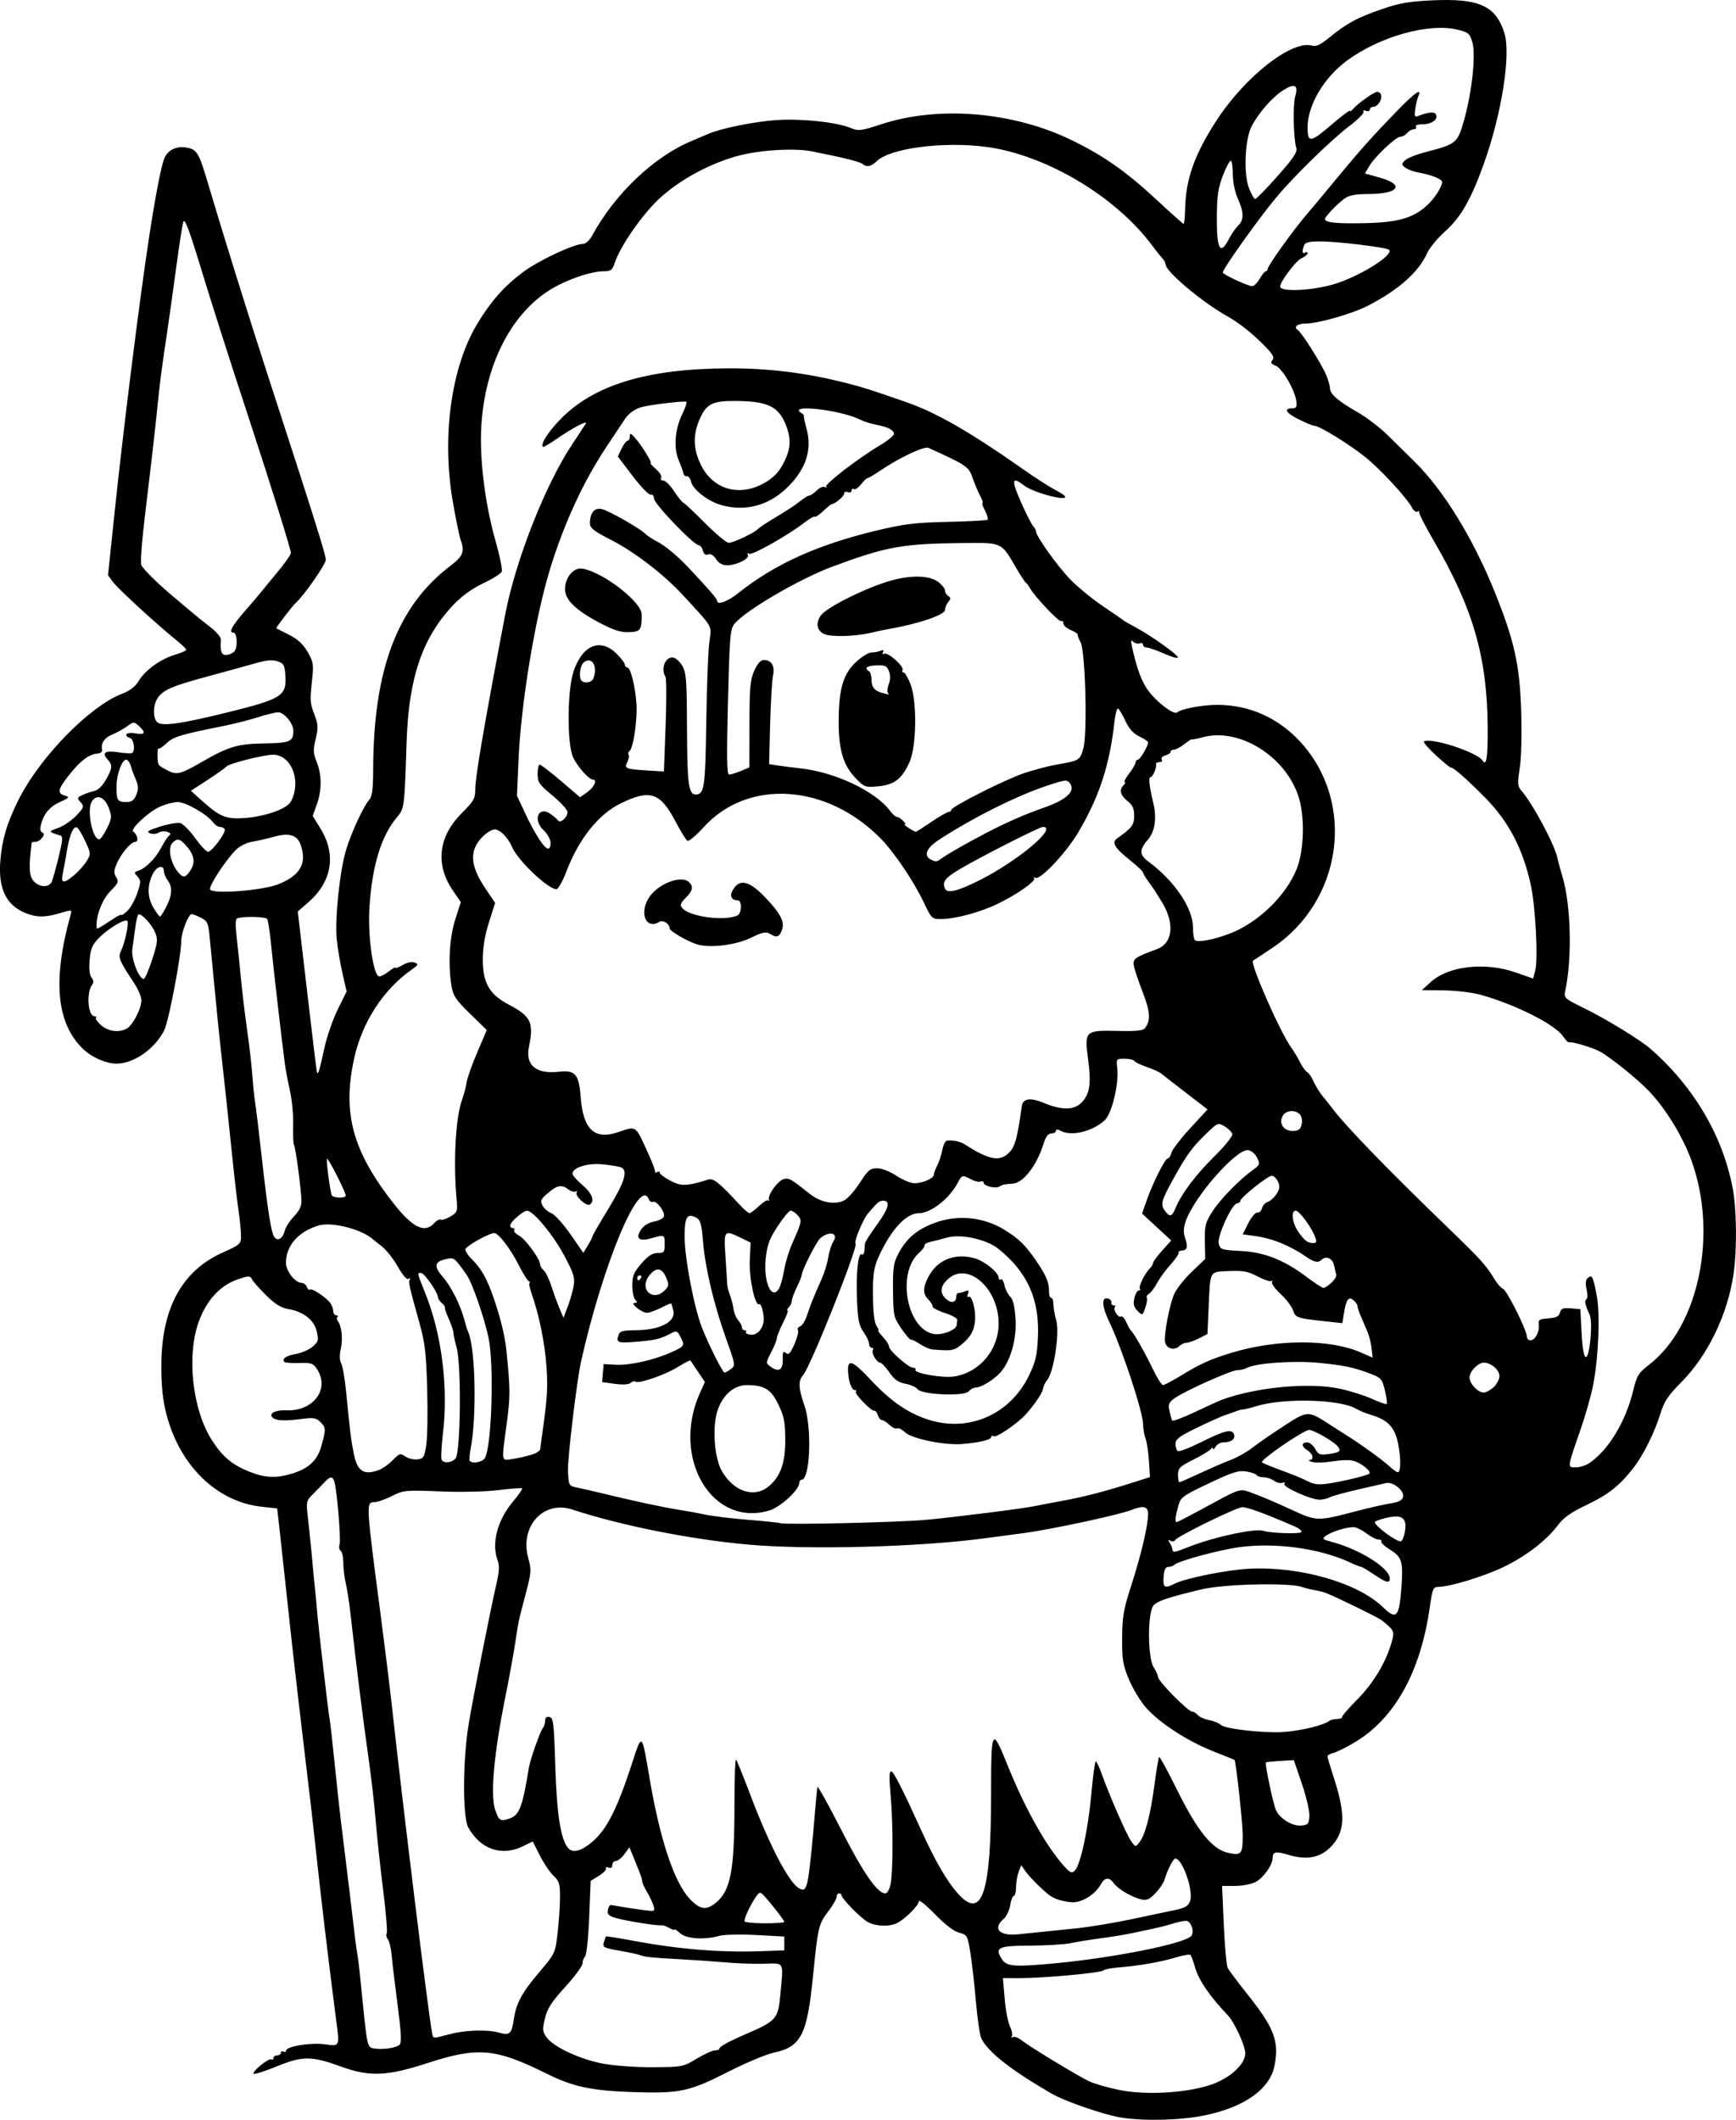 <?xml version="1.0" encoding="UTF-8" standalone="no"?>
<!-- Created with Inkscape (http://www.inkscape.org/) -->

<svg
   width="184.331mm"
   height="225.084mm"
   viewBox="0 0 184.331 225.084"
   version="1.1"
   id="svg5"
   xml:space="preserve"
   xmlns="http://www.w3.org/2000/svg"
   xmlns:svg="http://www.w3.org/2000/svg"><defs
     id="defs2" /><g
     id="layer1"
     transform="translate(50.367,136.621)"><path
       style="fill:#000000;stroke-width:0.265"
       d="m 68.761,88.238 c -1.82,-0.271 -6.007,-1.709 -7.499,-2.574 -4.287,-2.486 -6.672,-4.355 -7.419,-5.812 -0.163,-0.319 -0.429,-2.105 -0.59,-3.969 -0.161,-1.864 -0.428,-4.215 -0.595,-5.225 -0.291,-1.77 -0.334,-1.844 -1.186,-2.064 -0.564,-0.146 -1.498,-0.861 -2.58,-1.976 -0.933,-0.961 -1.696,-1.573 -1.696,-1.361 0,0.434 -1.417,1.858 -2.298,2.31 -0.847,0.434 -2.379,0.361 -3.202,-0.152 -0.802,-0.501 -2.703,-2.457 -2.703,-2.782 0,-0.115 -0.119,-0.209 -0.265,-0.209 -0.146,0 -0.265,0.169 -0.265,0.377 0,0.207 -0.399,0.9 -0.888,1.539 -1.024,1.341 -1.09,1.624 -1.622,6.939 -0.618,6.173 -1.266,7.435 -4.13,8.046 -0.814,0.174 -2.965,1.072 -4.78,1.996 -4.226,2.152 -5.196,2.362 -10.157,2.2 -4.41,-0.144 -6.379,-0.557 -9.115,-1.914 -5.554,-2.754 -7.362,-2.917 -12.781,-1.156 -4.269,1.388 -6.107,1.462 -9.114,0.371 -3.162,-1.148 -4.098,-1.154 -6.817,-0.046 -1.287,0.525 -2.408,0.885 -2.491,0.8 -0.211,-0.216 1.606,-1.699 1.877,-1.531 0.122,0.075 0.222,0.011 0.222,-0.143 0,-0.154 0.179,-0.28 0.397,-0.28 0.218,0 0.397,-0.126 0.397,-0.28 0,-0.154 0.119,-0.207 0.265,-0.117 0.146,0.09 0.265,0.049 0.265,-0.09 0,-0.457 2.533,-0.888 4.081,-0.695 1.703,0.213 1.64,0.366 1.21,-2.919 -0.732,-5.593 -1.647,-13.312 -2.228,-18.785 -0.196,-1.848 -0.396,-3.567 -1.06,-9.128 -0.831,-6.964 -1.357,-11.583 -1.883,-16.536 -0.232,-2.183 -0.562,-5.219 -0.734,-6.747 l -0.313,-2.778 -1.678,-0.185 c -4.751,-0.524 -8.691,-4.376 -10.096,-9.872 -0.374,-1.463 -0.528,-2.934 -0.528,-5.039 0,-6.105 2.158,-10.114 6.493,-12.063 1.913,-0.86 1.973,-0.916 1.968,-1.813 -0.003,-0.509 -0.12,-1.7 -0.26,-2.646 -0.14,-0.946 -0.432,-3.446 -0.649,-5.556 -0.45,-4.389 -0.823,-7.879 -1.186,-11.113 -0.139,-1.237 -0.32,-2.963 -0.403,-3.836 -0.083,-0.873 -0.264,-2.719 -0.402,-4.101 -0.138,-1.382 -0.325,-3.319 -0.414,-4.304 -0.148,-1.63 -0.231,-1.825 -0.922,-2.183 -0.417,-0.216 -0.871,-0.393 -1.008,-0.393 -0.341,0 -1.1,1.963 -1.101,2.85 -0.002,1.601 -1.335,8.573 -1.818,9.51 -1.021,1.981 -3.23,3.515 -5.061,3.515 -1.089,0 -2.613,-0.664 -3.524,-1.535 -2.85,-2.725 -3.283,-7.308 -1.347,-14.255 0.159,-0.571 0.148,-0.573 -1.098,-0.198 -1.612,0.485 -2.541,0.478 -3.752,-0.028 -2.012,-0.841 -2.849,-2.622 -2.607,-5.547 0.187,-2.255 0.677,-3.914 1.878,-6.35 2.249,-4.564 7.584,-10.044 11.075,-11.377 0.822,-0.314 1.382,-0.747 1.733,-1.342 0.666,-1.128 2.342,-2.339 3.859,-2.787 0.655,-0.194 1.192,-0.429 1.192,-0.524 0,-0.095 -0.498,-0.575 -1.106,-1.067 -2.104,-1.702 -6.124,-5.395 -6.661,-6.121 l -0.54,-0.729 0.729,-6.944 c 0.898,-8.554 2.63,-22.373 3.606,-28.772 0.676,-4.436 1.28,-7.592 1.626,-8.497 0.358,-0.936 1.297,-1.399 2.415,-1.189 1.09,0.204 1.271,0.519 2.301,3.998 1.464,4.944 4.286,14.005 6.098,19.579 5.322,16.374 6.349,19.641 6.349,20.193 0,0.467 -2.288,3.757 -3.161,4.545 -0.387,0.35 -2.178,2.681 -2.094,2.726 0.053,0.028 0.668,0.34 1.368,0.692 0.885,0.446 1.478,0.991 1.949,1.796 0.603,1.029 0.658,1.336 0.503,2.8 -0.261,2.457 -0.252,2.604 0.237,3.892 0.39,1.027 0.407,1.378 0.126,2.559 -0.279,1.171 -0.263,1.524 0.108,2.453 0.552,1.38 0.554,2.995 0.006,4.524 l -0.43,1.201 0.836,1.358 c 1.674,2.72 1.215,5.597 -1.237,7.755 l -1.185,1.043 0.967,8.273 c 0.532,4.55 1.004,8.452 1.049,8.67 0.113,0.55 0.246,0.143 0.826,-2.514 0.254,-1.164 0.885,-2.979 1.403,-4.034 l 0.942,-1.917 -0.442,-1.919 c -0.243,-1.056 -0.516,-2.693 -0.607,-3.639 -0.212,-2.21 0.327,-7.307 1.008,-9.522 0.572,-1.862 1.867,-4.642 2.476,-5.315 0.275,-0.304 0.38,-1.165 0.385,-3.175 0.026,-10.672 2.593,-17.393 8.279,-21.679 1.258,-0.948 1.461,-1.491 1.007,-2.69 -0.128,-0.337 -0.501,-2.16 -0.829,-4.052 -1.199,-6.909 -0.177,-14.312 2.611,-18.923 1.426,-2.359 2.822,-3.939 4.795,-5.428 1.644,-1.24 5.422,-3.019 6.433,-3.029 0.261,-0.002 0.678,-0.377 0.926,-0.833 2.449,-4.5 6.579,-8.427 10.639,-10.118 0.654,-0.272 1.426,-0.6 1.717,-0.728 1.332,-0.589 4.992,-1.326 7.296,-1.471 2.695,-0.169 6.363,0.23 7.859,0.855 0.793,0.331 1.075,0.295 3.272,-0.423 6.074,-1.985 13.995,-1.309 20.202,1.723 3.373,1.648 5.787,3.344 8.967,6.302 1.521,1.414 2.819,2.571 2.884,2.571 0.065,0 0.135,-0.72 0.155,-1.6 0.072,-3.167 0.981,-5.738 3.302,-9.334 3.044,-4.716 8.091,-8.661 10.219,-7.986 0.382,0.121 0.886,-0.122 1.79,-0.866 1.831,-1.505 2.927,-2.099 5.541,-3.004 1.892,-0.655 2.909,-0.834 5.392,-0.948 4.967,-0.228 6.725,0.566 7.652,3.455 0.726,2.265 -0.293,8.699 -2.222,14.023 -1.356,3.744 -2.418,5.583 -4.076,7.061 -0.793,0.707 -1.646,1.739 -1.895,2.293 -0.904,2.012 -2.97,3.857 -6.223,5.559 -1.667,0.872 -5.347,1.931 -6.709,1.931 -0.847,0 -1.3,0.372 -0.816,0.671 0.407,0.252 2.537,3.62 3.021,4.777 0.222,0.532 0.404,1.169 0.404,1.417 0,0.614 0.868,1.369 2.91,2.53 0.946,0.538 2.401,1.65 3.235,2.472 0.833,0.822 2.12,2.09 2.86,2.817 3.077,3.026 6.24,8.192 8.55,13.964 2.041,5.102 2.593,7.611 2.748,12.494 0.078,2.471 0.014,5.001 -0.154,6.077 -0.256,1.64 -0.236,1.904 0.18,2.381 1.23,1.412 3.58,5.822 3.836,7.197 0.05,0.266 0.285,1.138 0.524,1.939 0.898,3.009 1.039,8.589 0.304,12.069 -0.172,0.815 -0.149,0.837 2.104,1.943 2.225,1.092 5.844,3.309 6.902,4.228 4.587,3.986 7.686,9.22 8.755,14.79 0.432,2.247 0.478,6.516 0.1,9.133 -0.622,4.303 -2.715,8.642 -5.556,11.518 -1.408,1.426 -1.818,2.042 -2.215,3.337 -0.618,2.014 -1.842,4.461 -2.905,5.811 -1.464,1.859 -2.631,2.776 -4.927,3.873 -1.673,0.799 -2.452,1.348 -3.043,2.143 -1.212,1.633 -3.472,3.361 -5.878,4.495 -2.118,0.998 -5.65,2.066 -6.834,2.066 -0.536,0 -0.617,0.196 -0.901,2.183 -0.982,6.867 -3.723,11.793 -7.969,14.322 -0.883,0.526 -1.895,1.029 -2.249,1.118 -0.354,0.089 -0.643,0.252 -0.643,0.364 0,0.111 0.296,1.109 0.658,2.218 1.287,3.941 1.223,5.782 -0.254,7.347 -1.127,1.194 -2.571,1.487 -4.486,0.911 -1.409,-0.424 -1.738,-0.362 -1.74,0.327 -0.002,0.743 -0.984,2.116 -1.826,2.551 -0.436,0.225 -1.412,0.41 -2.168,0.41 h -1.376 l 0.185,4.142 c 0.102,2.278 0.291,4.341 0.422,4.584 0.13,0.243 1.08,1.505 2.11,2.804 2.816,3.55 3.337,4.905 2.871,7.478 -0.459,2.532 -3.151,4.469 -7.441,5.355 -2.5,0.516 -6.264,0.621 -8.782,0.245 z m 9.357,-3.467 c 2.078,-0.685 3.74,-2.183 3.74,-3.373 0,-0.783 -1.147,-3.292 -1.833,-4.01 -1.892,-1.98 -3.106,-3.74 -3.477,-5.041 -0.184,-0.647 -0.407,-1.262 -0.495,-1.367 -0.088,-0.105 -0.752,-0.007 -1.477,0.217 -1.58,0.489 -3.916,0.904 -6.077,1.078 -0.872,0.07 -1.646,0.219 -1.72,0.33 -0.166,0.249 -6.339,0.819 -8.834,0.816 l -1.82,-0.002 0.186,2.183 c 0.102,1.201 0.354,2.525 0.559,2.943 0.205,0.418 0.297,0.883 0.204,1.033 -0.093,0.15 -0.045,0.197 0.105,0.104 0.151,-0.093 0.556,0.051 0.901,0.321 0.945,0.74 6.04,3.832 7.212,4.376 0.566,0.263 2.009,0.676 3.207,0.919 2.771,0.561 7.024,0.328 9.619,-0.527 z m -54.51,-2.795 c 0.806,-0.486 1.681,-0.883 1.945,-0.883 0.263,0 0.479,-0.092 0.479,-0.204 0,-0.201 1.013,-0.757 2.712,-1.489 3.31,-1.426 3.508,-1.645 3.737,-4.127 0.345,-3.738 0.504,-3.432 -1.753,-3.379 -1.055,0.025 -2.811,-0.035 -3.903,-0.133 -1.091,-0.098 -3.294,-0.251 -4.895,-0.341 -3.225,-0.18 -3.785,-0.238 -4.366,-0.455 -0.218,-0.081 -1.204,-0.291 -2.191,-0.465 -1.649,-0.291 -1.78,-0.362 -1.621,-0.881 0.095,-0.31 0.198,-0.594 0.228,-0.63 0.03,-0.036 1.355,0.177 2.944,0.474 4.709,0.881 9.165,1.246 13.406,1.1 l 2.58,-0.089 v -0.735 -0.735 l -3.017,-0.162 c -1.682,-0.09 -3.408,-0.05 -3.901,0.092 -1.565,0.449 -3.499,0.315 -4.145,-0.286 -0.318,-0.297 -0.579,-0.471 -0.579,-0.388 0,0.084 -0.268,0.003 -0.595,-0.178 -0.327,-0.182 -0.684,-0.305 -0.792,-0.275 -0.316,0.089 -3.68,-0.439 -4.781,-0.75 -0.823,-0.233 -0.992,-0.392 -0.92,-0.864 0.049,-0.318 0.205,-0.56 0.347,-0.537 0.142,0.023 0.675,0.114 1.184,0.202 0.509,0.088 1.505,0.236 2.213,0.329 1.266,0.166 1.284,0.158 1.094,-0.467 -0.106,-0.35 -0.418,-1.007 -0.692,-1.461 -0.274,-0.454 -0.499,-0.952 -0.499,-1.107 0,-0.155 -0.139,-0.617 -0.309,-1.027 -0.17,-0.41 -0.329,-0.804 -0.353,-0.877 -0.024,-0.073 -0.192,-0.489 -0.373,-0.926 l -0.328,-0.794 -0.532,0.728 c -0.292,0.4 -0.7,0.728 -0.906,0.728 -0.206,0 -0.375,0.191 -0.375,0.425 0,0.276 -0.144,0.37 -0.411,0.268 -0.226,-0.087 -0.344,-0.05 -0.263,0.081 0.081,0.131 -0.252,0.486 -0.739,0.787 l -0.887,0.548 -0.157,3.877 c -0.087,2.157 -0.282,4.002 -0.437,4.157 -0.154,0.154 -0.28,0.492 -0.28,0.751 0,0.259 -0.824,1.374 -1.83,2.479 -1.453,1.594 -1.896,2.282 -2.149,3.338 -0.287,1.195 -0.267,1.402 0.189,2.033 0.737,1.018 3.597,2.337 6.039,2.785 1.167,0.214 3.529,0.378 5.265,0.366 3.082,-0.022 3.18,-0.041 4.615,-0.905 z M -7.935,80.486 c 0.221,-0.237 0.168,-1.306 -0.206,-4.155 -0.277,-2.11 -0.562,-4.481 -0.632,-5.269 -0.07,-0.788 -0.256,-1.586 -0.412,-1.774 -0.156,-0.188 -0.209,-0.462 -0.119,-0.609 0.091,-0.147 -0.086,-2.266 -0.392,-4.708 -0.307,-2.442 -0.661,-5.75 -0.787,-7.351 -0.126,-1.601 -0.477,-4.637 -0.78,-6.747 -0.525,-3.657 -1.292,-9.798 -1.867,-14.949 -0.146,-1.31 -0.381,-2.857 -0.522,-3.44 -0.141,-0.582 -0.259,-1.557 -0.263,-2.167 -0.003,-0.61 -0.13,-1.185 -0.282,-1.279 -0.151,-0.094 -0.203,-0.4 -0.114,-0.68 0.167,-0.526 -0.3,-6.009 -0.572,-6.718 -0.206,-0.536 -0.436,-0.504 -1.043,0.145 -0.28,0.3 -0.835,0.869 -1.232,1.265 -0.722,0.719 -0.722,0.722 -0.464,2.961 0.142,1.233 0.318,2.956 0.391,3.829 0.073,0.873 0.209,2.302 0.302,3.175 0.093,0.873 0.2,2.004 0.238,2.514 0.101,1.355 1.174,10.602 1.321,11.377 0.069,0.364 0.305,2.447 0.525,4.63 0.22,2.183 0.51,4.862 0.645,5.953 0.482,3.891 0.801,6.5 0.938,7.673 0.549,4.696 0.715,6.033 0.823,6.615 0.067,0.364 0.177,1.197 0.244,1.852 0.067,0.655 0.242,2.381 0.39,3.836 0.418,4.117 0.469,4.319 1.133,4.422 0.971,0.151 2.419,-0.06 2.736,-0.4 z m 5.301,-1.112 c 1.709,-0.445 4.043,-0.516 5.281,-0.161 1.106,0.317 1.316,0.124 1.544,-1.42 0.257,-1.742 0.831,-2.795 2.779,-5.098 1.604,-1.896 1.624,-1.94 1.873,-4.101 0.138,-1.201 0.252,-2.908 0.253,-3.792 0.002,-1.392 -0.09,-1.694 -0.686,-2.249 -0.378,-0.353 -1.03,-1.317 -1.449,-2.142 l -0.761,-1.501 -1.112,0.537 c -2.213,1.069 -4.461,0.273 -5.738,-2.034 -0.611,-1.103 -0.584,-7.192 0.048,-10.98 0.494,-2.963 2.327,-12.211 2.967,-14.968 0.276,-1.192 0.31,-1.858 0.119,-2.359 -0.693,-1.823 -0.051,-4.309 1.625,-6.297 0.593,-0.703 1.026,-1.329 0.964,-1.391 -0.062,-0.062 -1.176,0.019 -2.476,0.181 -1.379,0.172 -3.968,0.23 -6.219,0.141 -3.722,-0.148 -3.901,-0.131 -5.138,0.496 -0.705,0.357 -1.559,0.649 -1.899,0.649 -0.846,0 -0.833,0.227 0.701,11.906 0.449,3.42 0.993,7.821 1.208,9.782 1.184,10.793 3.842,32.429 4.252,34.602 0.133,0.707 -0.023,0.69 1.865,0.198 z M 61.75,71.838 c 6.237,-0.597 13.537,-2.059 14.352,-2.874 0.404,-0.404 10e-4,-1.629 -0.535,-1.629 -0.253,0 -0.876,0.131 -1.384,0.292 -0.508,0.16 -1.43,0.398 -2.049,0.529 -0.618,0.131 -1.69,0.359 -2.381,0.506 -0.691,0.148 -2.15,0.386 -3.241,0.528 -1.091,0.143 -2.52,0.374 -3.175,0.513 -0.655,0.14 -2.593,0.259 -4.308,0.265 -3.429,0.013 -3.82,0.205 -2.991,1.469 0.497,0.758 1.346,0.818 5.712,0.4 z m -1.72,-3.306 c 0.728,-0.073 2.455,-0.25 3.838,-0.392 1.383,-0.142 4.003,-0.572 5.821,-0.956 1.818,-0.384 3.928,-0.829 4.688,-0.99 1.119,-0.237 1.428,-0.423 1.621,-0.975 0.378,-1.084 -0.812,-4.498 -1.568,-4.498 -0.224,0 -0.867,1.268 -1.158,2.284 -0.089,0.31 -0.518,0.937 -0.953,1.393 -0.639,0.669 -0.93,0.796 -1.513,0.661 -0.992,-0.229 -2.488,-1.112 -2.913,-1.719 -0.468,-0.668 -0.954,-0.635 -1.354,0.092 -0.622,1.132 -2.106,2.036 -3.163,1.927 -1.065,-0.11 -1.838,-0.367 -2.377,-0.79 -0.799,-0.627 -2.068,-1.905 -2.486,-2.505 l -0.446,-0.64 -0.275,0.723 c -0.151,0.398 -0.275,1.132 -0.275,1.632 0,0.5 -0.104,0.909 -0.231,0.909 -0.127,0 -0.302,0.447 -0.39,0.993 -0.087,0.546 -0.4,1.2 -0.695,1.453 -1.22,1.044 -0.445,1.843 1.58,1.628 0.509,-0.054 1.521,-0.158 2.249,-0.231 z m -27.12,-1.08 c 0,-0.169 -1.496,-2.099 -2.164,-2.793 -0.422,-0.438 -0.469,-0.425 -0.925,0.247 -0.535,0.789 -1.144,2.099 -1.144,2.459 0,0.129 0.953,0.234 2.117,0.234 1.164,0 2.117,-0.067 2.117,-0.148 z m -7.198,-2.096 c 1.501,-1.263 1.907,-3.453 1.907,-10.285 0,-2.762 0.076,-4.947 0.168,-4.854 0.092,0.093 0.788,1.809 1.546,3.814 2.014,5.329 4.085,9.286 5.163,9.863 0.461,0.246 0.573,0.187 0.807,-0.426 0.149,-0.392 0.448,-2.808 0.665,-5.368 0.217,-2.56 0.421,-4.8 0.454,-4.976 0.033,-0.176 1.162,1.848 2.51,4.498 2.326,4.574 3.865,6.802 4.698,6.802 0.214,0 0.452,-0.417 0.568,-0.992 0.273,-1.355 0.27,-6.546 -0.006,-9.525 -0.156,-1.688 -0.14,-2.447 0.054,-2.447 0.267,0 1.112,1.658 3.37,6.615 1.366,2.999 2.627,5.147 3.747,6.388 2.55,2.823 3.505,-0.057 3.506,-10.574 5.2e-4,-7.063 0.083,-7.205 1.769,-3.025 1.908,4.731 4.232,8.822 6.176,10.873 0.495,0.522 0.644,0.563 0.947,0.26 0.601,-0.601 1.406,-4.323 1.743,-8.059 0.176,-1.945 0.391,-3.537 0.479,-3.537 0.088,0 0.382,0.625 0.653,1.389 0.806,2.267 2.619,6.404 3.109,7.096 0.45,0.636 0.461,0.637 0.868,0.119 0.624,-0.794 1.169,-2.865 1.596,-6.067 0.212,-1.588 0.438,-2.94 0.503,-3.005 0.065,-0.065 0.928,1.522 1.919,3.526 2.172,4.392 3.75,6.321 5.455,6.67 1.372,0.28 1.497,0.124 1.502,-1.876 0.003,-1.264 -0.724,-7.907 -0.878,-8.013 -0.024,-0.017 -1.056,-0.43 -2.293,-0.919 -2.708,-1.071 -5.678,-3.004 -7.106,-4.626 -0.576,-0.655 -1.384,-1.99 -1.795,-2.967 -0.657,-1.563 -0.745,-2.094 -0.731,-4.422 0.014,-2.302 0.143,-3.037 0.99,-5.653 1.029,-3.178 1.761,-6.299 1.762,-7.51 2.5e-4,-0.818 -0.492,-0.939 -1.768,-0.432 -1.312,0.521 -8.601,2.086 -11.46,2.46 -0.655,0.086 -2.5,0.331 -4.101,0.546 -6.96,0.933 -18.727,1.246 -25.135,0.67 -6.14,-0.552 -13.448,-2.01 -18.689,-3.727 -3.051,-1 -5.591,1.81 -4.661,5.156 0.347,1.249 0.329,1.516 -0.251,3.727 -0.836,3.184 -0.775,2.898 -1.134,5.292 -0.174,1.164 -0.653,3.784 -1.064,5.821 -1.19,5.899 -1.587,10.298 -1.07,11.864 0.396,1.198 0.553,1.295 1.546,0.948 1.033,-0.36 1.367,-1.24 2.03,-5.344 0.15,-0.928 1.213,-3.945 1.508,-4.279 0.122,-0.138 0.222,-0.474 0.222,-0.747 0,-0.329 0.155,-0.466 0.463,-0.407 0.415,0.079 0.479,0.618 0.622,5.245 0.155,5.044 0.57,7.72 1.339,8.647 0.514,0.619 1.447,0.367 2.689,-0.727 1.45,-1.276 2.562,-3.479 4.041,-8.006 1.172,-3.586 1.084,-3.655 1.973,1.538 1.096,6.401 2.61,10.909 4.241,12.623 1.115,1.172 1.76,1.251 2.834,0.347 z m 62.953,-9.133 c 0.033,-0.509 -0.325,-2.057 -0.796,-3.44 l -0.856,-2.514 -1.453,0.089 c -0.799,0.049 -1.484,0.12 -1.522,0.157 -0.114,0.112 0.74,4.197 1.039,4.972 0.368,0.952 1.734,1.816 2.734,1.73 0.704,-0.061 0.801,-0.173 0.854,-0.995 z m 0.202,-9.411 c 0.872,-0.22 1.699,-0.514 1.839,-0.654 0.14,-0.14 0.528,-0.254 0.862,-0.254 0.335,0 0.588,-0.089 0.563,-0.198 -0.025,-0.109 0.722,-0.972 1.661,-1.918 1.708,-1.721 3.087,-4.056 3.642,-6.168 0.275,-1.046 0.234,-1.13 -1.095,-2.203 -0.349,-0.282 -4.708,-2.415 -5.882,-2.878 -0.291,-0.115 -0.827,-0.254 -1.191,-0.308 -0.364,-0.055 -1.007,-0.215 -1.429,-0.356 -1.403,-0.469 -8.26,-0.3 -10.61,0.262 -3.497,0.836 -4.616,1.205 -5.09,1.68 -0.665,0.665 -0.668,5.584 -0.003,6.6 0.255,0.389 0.463,0.858 0.463,1.041 0,0.419 3.185,3.654 3.598,3.654 0.168,0 0.444,0.166 0.612,0.369 0.169,0.203 0.715,0.446 1.215,0.54 0.499,0.094 1.065,0.327 1.257,0.52 0.406,0.406 4.432,0.869 6.547,0.753 0.8,-0.044 2.169,-0.26 3.04,-0.48 z m 9.558,-14.704 c 0.224,-2.914 0.087,-3.393 -1.194,-4.182 -0.579,-0.356 -0.993,-0.743 -0.921,-0.86 0.072,-0.117 -0.062,-0.212 -0.299,-0.212 -0.237,0 -0.82,-0.298 -1.297,-0.661 -0.477,-0.364 -1.094,-0.661 -1.371,-0.66 -0.778,0.002 -2.324,0.481 -2.891,0.896 -0.478,0.35 -0.44,0.392 0.603,0.673 3.02,0.813 6.149,2.792 6.149,3.889 0,0.542 -0.38,0.444 -1.679,-0.433 -0.647,-0.437 -1.249,-0.794 -1.339,-0.794 -0.09,0 -0.668,-0.233 -1.285,-0.518 -3.177,-1.468 -7.899,-2.106 -11.696,-1.582 -2.181,0.301 -6.426,1.455 -6.875,1.868 -0.138,0.127 -0.436,0.232 -0.661,0.232 -0.29,2.65e-4 -0.431,0.311 -0.483,1.058 -0.079,1.154 0.098,1.257 1.21,0.7 1.14,-0.572 5.552,-1.455 7.858,-1.573 5.403,-0.277 11.546,1.486 14.219,4.08 1.422,1.38 1.719,1.087 1.95,-1.921 z m -22.327,-4.569 c 2.596,-0.999 6.861,-1.901 7.652,-1.619 0.714,0.254 3.924,0.363 4.063,0.138 0.079,-0.127 -0.247,-0.4 -0.723,-0.606 -3.235,-1.401 -4.972,-2.037 -5.562,-2.037 -0.576,0 -6.854,3.076 -7.104,3.481 -0.099,0.16 -0.331,0.198 -0.515,0.084 -0.241,-0.149 -0.269,-0.102 -0.1,0.165 0.129,0.204 0.252,0.461 0.272,0.57 0.111,0.595 -0.013,0.606 2.016,-0.175 z m 22.716,-1.563 c 0.231,-1.419 -0.302,-1.814 -1.941,-1.437 -0.691,0.159 -1.257,0.366 -1.257,0.461 0,0.417 2.381,2.164 2.772,2.034 0.148,-0.049 0.339,-0.525 0.426,-1.057 z m -50.955,-1.208 c 2.892,-0.259 10.629,-1.234 11.642,-1.467 0.291,-0.067 1.601,-0.317 2.91,-0.556 2.35,-0.429 4.537,-0.999 7.707,-2.009 l 1.621,-0.517 -0.109,-1.716 c -0.06,-0.944 -0.224,-2.018 -0.364,-2.388 -0.14,-0.369 -0.257,-1.051 -0.258,-1.514 -0.004,-1.272 -2.259,-8.101 -3.577,-10.832 -0.789,-1.635 -0.867,-2.664 -0.191,-2.516 0.255,0.056 0.433,0.243 0.397,0.416 -0.036,0.173 0.073,0.315 0.243,0.315 0.17,0 0.234,0.075 0.142,0.167 -0.249,0.249 0.329,1.196 0.62,1.016 0.138,-0.085 0.397,0.18 0.577,0.588 0.18,0.408 0.395,0.802 0.478,0.875 0.313,0.273 1.476,2.311 2.304,4.035 0.471,0.982 0.975,1.786 1.12,1.786 0.145,0 1.037,-0.474 1.984,-1.053 1.989,-1.217 3.09,-1.712 5.3,-2.382 4.798,-1.454 10.428,-1.469 13.705,-0.038 l 1.27,0.555 -0.109,-0.988 c -0.06,-0.544 -0.261,-1.345 -0.447,-1.782 -0.186,-0.437 -0.5,-1.169 -0.698,-1.627 -0.198,-0.459 -0.36,-0.95 -0.36,-1.092 0,-0.142 -0.188,-0.414 -0.417,-0.604 -0.526,-0.437 -0.779,-0.09 -1.016,1.394 l -0.166,1.04 -1.515,-0.164 c -3.359,-0.364 -3.444,-0.391 -3.729,-1.209 -0.147,-0.422 -0.746,-1.207 -1.33,-1.744 -0.584,-0.537 -0.989,-1.106 -0.9,-1.263 0.09,-0.157 0.07,-0.203 -0.043,-0.101 -0.113,0.102 -0.77,-0.11 -1.46,-0.471 -1.041,-0.544 -1.561,-0.643 -3.054,-0.582 -2.115,0.087 -1.992,-0.134 -2.171,3.911 l -0.123,2.778 -0.912,0.463 c -0.502,0.255 -1.095,0.463 -1.317,0.463 -0.223,0 -0.573,0.168 -0.778,0.373 -0.507,0.507 -1.391,0.232 -1.5,-0.466 -0.123,-0.785 0.459,-3.847 0.957,-5.04 0.226,-0.542 1.064,-1.612 1.861,-2.378 l 1.449,-1.392 -0.035,-1.868 c -0.031,-1.681 0.05,-2 0.814,-3.19 0.831,-1.294 2.885,-3.392 4.345,-4.435 0.674,-0.482 0.706,-0.582 0.399,-1.232 -0.184,-0.389 -0.603,-0.759 -0.931,-0.822 -1.225,-0.234 -5.818,4.992 -6.678,7.6 -0.232,0.704 -0.241,1.177 -0.032,1.776 0.313,0.897 0.196,1.285 -0.386,1.285 -0.21,0 -0.351,0.104 -0.315,0.231 0.036,0.127 -0.351,0.692 -0.86,1.255 -0.509,0.563 -1.149,1.441 -1.421,1.951 -0.272,0.51 -0.662,1.025 -0.865,1.143 -0.204,0.118 -0.31,0.313 -0.236,0.433 0.074,0.12 0.002,0.6 -0.161,1.066 -0.295,0.845 -0.298,0.846 -0.818,0.326 -0.401,-0.401 -0.48,-0.715 -0.341,-1.347 0.1,-0.454 0.311,-0.825 0.469,-0.825 0.158,0 0.213,-0.075 0.122,-0.166 -0.19,-0.19 0.496,-1.613 1.038,-2.155 0.199,-0.199 0.363,-0.473 0.363,-0.607 0,-0.135 0.433,-0.724 0.962,-1.31 l 0.962,-1.065 -1.55,-1.431 -1.55,-1.431 0.496,-1.407 c 0.668,-1.895 1.956,-4.45 2.242,-4.45 0.128,0 0.3,-0.27 0.383,-0.601 0.083,-0.33 0.98,-1.501 1.993,-2.6 l 1.842,-1.999 -2.295,-1.766 c -1.262,-0.971 -2.448,-1.893 -2.635,-2.049 -0.187,-0.156 -0.872,-0.465 -1.521,-0.686 -0.649,-0.221 -1.248,-0.51 -1.329,-0.642 -0.082,-0.132 -0.548,-0.24 -1.036,-0.24 -0.876,0 -0.886,0.014 -0.769,1.032 0.187,1.63 -0.577,4.798 -1.324,5.491 -1.3,1.206 -3.537,1.751 -4.678,1.14 -0.353,-0.189 -0.512,-0.189 -0.512,0 0,0.151 -0.219,0.274 -0.487,0.274 -0.341,0 -0.593,0.337 -0.84,1.124 -0.725,2.308 -2.136,4.127 -3.265,4.207 -0.94,0.067 -1.083,0.098 -1.415,0.306 -0.404,0.253 -1.666,-0.052 -1.666,-0.403 0,-0.145 -0.155,-0.205 -0.344,-0.132 -0.189,0.073 -0.636,-0.029 -0.992,-0.227 -0.896,-0.496 -0.98,-0.475 -1.412,0.35 -0.889,1.698 -2.861,3.241 -4.143,3.241 -1.345,0 -2.962,1.756 -4.264,4.63 -0.461,1.018 -0.6,1.811 -0.602,3.44 -0.003,2.499 0.12,3.583 0.461,4.035 0.137,0.182 0.181,0.331 0.097,0.331 -0.084,0 0.14,0.315 0.497,0.7 0.357,0.385 0.649,0.842 0.649,1.015 0,0.429 2.065,2.254 2.551,2.254 0.215,0 0.332,0.096 0.259,0.214 -0.228,0.369 2.883,0.912 4.111,0.718 2.712,-0.428 4.721,-2.826 4.721,-5.633 0,-3.743 -3.306,-6.631 -5.385,-4.704 -0.829,0.769 -0.892,1.476 -0.188,2.114 0.546,0.494 1.075,0.364 1.075,-0.265 0,-0.21 0.109,-0.381 0.243,-0.381 0.134,0 0.452,-0.08 0.707,-0.178 0.362,-0.139 0.426,-0.078 0.289,0.278 -0.096,0.251 -0.067,0.39 0.065,0.308 0.353,-0.218 0.792,1.422 0.685,2.557 -0.105,1.111 -0.508,1.785 -1.571,2.621 -0.69,0.543 -0.978,0.583 -2.944,0.414 -0.298,-0.026 -0.893,-0.281 -1.323,-0.569 -0.43,-0.287 -0.864,-0.498 -0.965,-0.468 -0.101,0.03 -0.564,-0.51 -1.029,-1.198 -0.812,-1.201 -0.847,-1.365 -0.875,-4.03 -0.026,-2.456 0.044,-2.916 0.605,-3.968 0.835,-1.567 1.944,-2.504 3.78,-3.193 2.459,-0.922 5.236,-0.65 7.464,0.731 1.556,0.965 2.199,1.598 3.383,3.331 1.068,1.564 1.343,2.243 1.336,3.296 -0.002,0.327 0.103,0.595 0.233,0.595 0.13,0 0.237,0.314 0.237,0.697 0,0.383 0.128,1.127 0.286,1.654 0.397,1.329 -0.248,5.555 -0.975,6.395 -0.196,0.226 -0.395,0.664 -0.442,0.974 -0.074,0.485 -1.35,2.253 -2.176,3.014 -1.06,0.978 -2.798,2.103 -3.029,1.96 -0.153,-0.095 -0.279,-0.061 -0.279,0.075 0,0.293 -1.203,0.586 -3.05,0.743 -1.88,0.16 -5.363,-0.551 -6.103,-1.247 -0.328,-0.309 -0.707,-0.493 -0.841,-0.41 -0.134,0.083 -0.495,-0.083 -0.802,-0.369 -0.307,-0.286 -0.674,-0.52 -0.816,-0.52 -0.142,0 -0.333,-0.236 -0.424,-0.524 -0.091,-0.288 -0.258,-0.496 -0.371,-0.463 -0.301,0.089 -2.156,-1.824 -1.959,-2.021 0.092,-0.092 0.043,-0.168 -0.11,-0.168 -0.352,0 -0.683,-0.939 -0.723,-2.051 -0.047,-1.305 0.496,-1.084 2.45,1.002 2.082,2.222 3.878,3.466 6.014,4.166 4.309,1.412 8.717,-0.494 10.738,-4.642 0.714,-1.466 0.87,-2.128 0.962,-4.074 0.189,-4.036 -1.125,-6.963 -4.235,-9.43 -1.266,-1.004 -4.002,-1.586 -5.45,-1.158 -0.533,0.157 -1.295,0.353 -1.694,0.436 -0.399,0.083 -0.697,0.254 -0.661,0.381 0.035,0.127 -0.226,0.486 -0.581,0.798 -2.37,2.08 -1.351,7.977 1.486,8.601 0.859,0.189 2.424,-0.382 2.506,-0.914 0.022,-0.142 0.052,-0.397 0.066,-0.567 0.015,-0.17 -0.569,-0.497 -1.296,-0.728 -0.728,-0.23 -1.323,-0.546 -1.323,-0.702 0,-0.156 -0.208,-0.492 -0.463,-0.747 -0.61,-0.61 -0.584,-1.328 0.091,-2.53 0.961,-1.711 2.749,-2.4 4.796,-1.849 1.063,0.286 2.588,1.511 2.588,2.079 0,0.175 0.105,0.253 0.232,0.174 0.128,-0.079 0.301,0.197 0.384,0.614 0.083,0.417 0.354,0.961 0.603,1.209 0.312,0.312 0.489,1.041 0.574,2.365 0.138,2.145 -0.53,4.494 -1.624,5.714 -0.679,0.758 -2.051,1.587 -2.625,1.587 -0.214,0 -0.539,0.18 -0.721,0.399 -0.458,0.552 -4.995,0.363 -5.425,-0.226 -0.158,-0.217 -0.741,-0.479 -1.294,-0.582 -0.76,-0.143 -1.178,-0.437 -1.707,-1.203 -0.385,-0.558 -0.821,-1.018 -0.968,-1.024 -0.376,-0.014 -0.974,-1.038 -0.785,-1.344 0.086,-0.14 0.031,-0.254 -0.123,-0.254 -0.154,0 -0.28,-0.19 -0.28,-0.422 0,-0.232 -0.265,-0.794 -0.588,-1.248 -0.488,-0.685 -0.606,-1.268 -0.692,-3.41 -0.114,-2.842 0.118,-5.069 0.504,-4.83 0.136,0.084 0.262,-0.092 0.281,-0.392 0.018,-0.3 0.048,-0.662 0.066,-0.805 0.018,-0.143 0.606,-1.05 1.306,-2.016 1.227,-1.691 1.42,-2.487 0.606,-2.487 -0.392,0 -0.679,0.243 -1.596,1.352 -0.561,0.678 -1.522,3.009 -1.323,3.208 0.308,0.308 -4.791,13.094 -5.561,13.945 -0.537,0.593 -0.507,1.412 0.119,3.19 0.832,2.364 0.628,7.937 -0.29,7.937 -0.131,0 -0.241,0.149 -0.243,0.331 -0.009,0.754 -1.99,2.575 -3.19,2.933 -6.09,1.816 -10.452,-5.594 -7.354,-12.491 l 0.52,-1.158 -0.731,-1.091 C 23.337,8.427 22.98,7.892 22.945,7.839 c -0.034,-0.053 -0.657,0.269 -1.384,0.716 -1.356,0.834 -4.18,1.801 -4.456,1.525 -0.085,-0.085 -0.311,-0.025 -0.502,0.134 -0.22,0.182 -0.842,0.22 -1.692,0.103 l -1.345,-0.185 0.081,-0.955 0.081,-0.955 1.323,0.069 c 1.435,0.075 3.968,-0.489 5.766,-1.284 1.505,-0.666 1.552,-0.735 1.094,-1.621 -0.394,-0.761 -0.396,-0.762 -1.246,-0.321 -1,0.519 -1.598,0.645 -3.828,0.81 -1.659,0.122 -1.823,0.031 -1.493,-0.828 0.121,-0.314 0.539,-0.419 1.68,-0.419 2.68,0 4.411,-0.887 4.106,-2.105 -0.093,-0.37 -0.197,-0.701 -0.231,-0.735 -0.035,-0.034 -0.526,0.174 -1.093,0.462 -0.567,0.289 -1.23,0.525 -1.474,0.525 -0.565,0 -1.858,-1.037 -1.31,-1.05 0.298,-0.007 0.313,-0.079 0.066,-0.326 -0.175,-0.175 -0.318,-0.864 -0.318,-1.532 0,-1.02 0.156,-1.393 0.97,-2.328 0.713,-0.818 1.169,-1.114 1.72,-1.114 0.68,0 0.749,-0.086 0.749,-0.926 0,-1.035 0.002,-1.034 -1.421,-0.639 -1.31,0.364 -1.709,0.029 -1.092,-0.913 0.278,-0.425 0.795,-0.748 1.369,-0.855 0.507,-0.095 0.982,-0.33 1.056,-0.522 0.174,-0.454 -0.745,-1.719 -1.147,-1.578 -0.17,0.06 -0.374,-0.063 -0.455,-0.272 -0.957,-2.494 -4.854,6.84 -7.186,17.215 -0.459,2.041 -1.456,10.412 -1.391,11.674 0.08,1.537 0.087,1.55 1.006,1.733 0.509,0.102 1.7,0.375 2.646,0.606 3.164,0.775 6.468,1.485 8.07,1.733 0.873,0.135 2.183,0.375 2.91,0.532 0.728,0.157 2.752,0.402 4.498,0.543 1.746,0.141 3.294,0.303 3.44,0.36 0.48,0.187 12.378,-0.085 15.346,-0.351 z m 29.17,-1.022 c 4.59,-2.491 4.132,-2.348 5.701,-1.786 0.757,0.271 2.508,1.017 3.89,1.657 2.837,1.314 2.849,1.314 6.946,0.241 1.419,-0.372 3.105,-0.754 3.746,-0.851 0.834,-0.125 1.204,-0.318 1.298,-0.678 0.169,-0.646 -1.053,-1.649 -1.798,-1.474 -0.294,0.069 -1.653,0.38 -3.019,0.691 -1.366,0.311 -2.698,0.68 -2.959,0.82 -0.261,0.14 -0.751,0.255 -1.088,0.255 -0.91,0.001 -3.935,-1.35 -3.737,-1.67 0.098,-0.159 0.008,-0.211 -0.217,-0.125 -0.212,0.081 -0.611,-0.018 -0.888,-0.22 -0.276,-0.202 -0.77,-0.367 -1.098,-0.367 -0.327,0 -0.659,-0.103 -0.737,-0.229 -0.078,-0.126 -0.58,-0.3 -1.115,-0.387 -0.814,-0.132 -1.461,0.074 -3.955,1.259 -2.84,1.35 -2.995,1.466 -3.265,2.437 -0.308,1.11 -0.361,1.682 -0.155,1.682 0.072,0 1.174,-0.566 2.447,-1.257 z m -45.867,-2.472 c 1.322,-1.04 1.863,-2.501 1.853,-5.002 -0.008,-1.889 -0.124,-2.489 -0.727,-3.747 -0.783,-1.636 -1.493,-2.073 -3.366,-2.073 -1.292,0 -2.441,0.95 -3.038,2.515 -0.653,1.711 -0.441,5.164 0.407,6.632 1.227,2.122 3.367,2.858 4.87,1.676 z m 61.481,-0.742 c 1.203,-0.261 2.274,-0.563 2.381,-0.671 0.259,-0.26 -0.887,-1.171 -1.743,-1.386 -0.374,-0.094 -1.351,-0.06 -2.172,0.076 -0.821,0.136 -1.779,0.166 -2.131,0.068 -0.351,-0.098 -0.49,-0.19 -0.308,-0.205 0.51,-0.041 0.391,-0.655 -0.198,-1.023 -0.662,-0.413 -0.685,-0.855 -0.045,-0.855 0.266,0 0.65,0.31 0.853,0.688 0.324,0.605 0.492,0.672 1.389,0.551 1.237,-0.166 1.416,-0.314 0.993,-0.825 -0.447,-0.538 -2.534,-1.738 -3.023,-1.738 -0.574,0 -5.261,3.22 -5.008,3.44 0.116,0.101 1.082,0.5 2.148,0.887 1.065,0.386 2.256,0.876 2.646,1.088 0.915,0.497 1.559,0.482 4.218,-0.096 z M 77.019,19.825 c 1.108,-0.519 2.588,-1.161 3.287,-1.427 0.7,-0.266 1.722,-0.838 2.272,-1.272 0.55,-0.434 2.042,-1.466 3.316,-2.295 2.611,-1.698 2.606,-1.698 4.939,-0.186 0.812,0.526 1.672,1.078 1.912,1.225 1.268,0.779 3.588,2.452 4.297,3.1 0.445,0.407 0.894,0.739 0.997,0.739 0.341,0 0.366,-1.43 0.053,-3.013 -0.348,-1.756 -1.074,-2.539 -2.853,-3.074 -0.572,-0.172 -1.286,-0.463 -1.587,-0.647 -1.662,-1.015 -7.653,-1.185 -10.577,-0.3 -0.714,0.216 -1.369,0.38 -1.455,0.364 -0.087,-0.016 -0.396,0.061 -0.687,0.171 -0.291,0.11 -0.886,0.322 -1.323,0.472 -0.437,0.15 -1.776,0.754 -2.977,1.341 -1.782,0.872 -2.183,1.179 -2.183,1.671 0,0.331 0.114,0.673 0.253,0.759 0.139,0.086 1.181,-0.306 2.315,-0.872 2.629,-1.311 3.407,-1.51 3.631,-0.926 0.195,0.508 -0.256,0.869 -1.093,0.875 -0.32,0.002 -0.704,0.212 -0.852,0.467 -0.148,0.255 -0.275,0.344 -0.282,0.198 -0.007,-0.15 -0.096,-0.137 -0.206,0.032 -0.107,0.163 -0.939,0.671 -1.848,1.128 -1.474,0.741 -1.654,0.918 -1.654,1.622 0,0.434 0.065,0.79 0.145,0.79 0.08,0 1.051,-0.425 2.16,-0.943 z m -96.345,0.014 c 1.705,-0.523 2.648,-1.392 3.051,-2.813 0.529,-1.867 0.526,-2.055 -0.045,-2.626 -0.477,-0.477 -0.731,-0.521 -2.049,-0.35 -1.835,0.237 -2.717,0.188 -3.078,-0.173 -0.409,-0.409 0.343,-0.799 1.441,-0.747 2.9,0.137 4.696,-2.243 3.3,-4.374 -0.409,-0.624 -0.609,-0.694 -1.882,-0.652 -0.783,0.026 -1.494,-0.023 -1.58,-0.109 -0.321,-0.321 0.199,-0.68 1.237,-0.855 0.59,-0.1 1.38,-0.446 1.756,-0.769 0.62,-0.533 0.661,-0.685 0.439,-1.623 -0.288,-1.218 -1.407,-2.097 -3.014,-2.369 -0.763,-0.129 -1.401,-0.519 -2.309,-1.411 -0.69,-0.678 -1.374,-1.446 -1.519,-1.706 -0.252,-0.45 -0.328,-0.451 -1.572,-0.024 -1.85,0.635 -3.299,2.215 -4.118,4.491 -1.31,3.639 -0.669,9.348 1.414,12.594 1.12,1.745 2.158,2.61 4.012,3.341 1.638,0.646 2.831,0.692 4.516,0.176 z m 9.229,-0.389 c 0.375,-0.143 1.025,-0.61 1.443,-1.038 0.703,-0.719 0.803,-0.748 1.322,-0.385 0.309,0.216 0.887,0.356 1.284,0.31 0.656,-0.076 0.742,-0.216 0.944,-1.539 0.122,-0.8 0.165,-3.479 0.095,-5.953 -0.107,-3.803 -0.235,-4.886 -0.827,-7.011 -1.098,-3.939 -1.182,-4.32 -1.015,-4.59 0.086,-0.14 0.023,-0.171 -0.14,-0.07 -0.182,0.112 -0.618,-0.385 -1.122,-1.278 -0.454,-0.804 -1.201,-1.763 -1.662,-2.131 -0.46,-0.368 -0.967,-0.774 -1.126,-0.902 -1.271,-1.02 -4.273,-1.752 -5.607,-1.366 -2.166,0.627 -3.496,2.138 -3.496,3.973 0,0.881 0.985,2.131 1.679,2.131 0.209,0 0.456,0.196 0.547,0.435 0.092,0.239 0.24,0.362 0.329,0.272 0.182,-0.182 1.634,0.772 2.132,1.4 0.177,0.224 0.326,0.615 0.331,0.87 0.005,0.255 0.147,0.463 0.317,0.463 0.17,0 0.23,0.078 0.135,0.174 -0.096,0.096 -0.073,0.304 0.051,0.463 0.398,0.51 0.537,1.88 0.3,2.934 -0.147,0.653 -0.131,1.212 0.044,1.539 0.151,0.283 0.383,1.6 0.514,2.928 0.449,4.547 0.512,5.062 0.809,6.589 0.378,1.951 1.076,2.408 2.721,1.783 z M 118.378,18.741 c 2.034,-1.368 3.861,-4.381 4.668,-7.699 0.393,-1.617 0.553,-1.876 1.724,-2.785 5.275,-4.099 7.29,-13.924 4.448,-21.695 -0.938,-2.566 -2.736,-5.489 -4.524,-7.358 -1.216,-1.271 -4.165,-3.64 -5.213,-4.188 -0.822,-0.43 -3.013,-1.079 -3.216,-0.953 -0.09,0.056 -0.39,-0.235 -0.666,-0.646 -0.844,-1.256 -5.032,-3.368 -8.737,-4.406 -0.881,-0.247 -2.624,-0.457 -3.919,-0.471 l -2.331,-0.026 0.92,-0.843 c 1.889,-1.731 5.787,-2.174 9.055,-1.029 l 1.831,0.642 0.228,-0.84 c 0.322,-1.188 0.028,-6.827 -0.473,-9.107 -0.856,-3.89 -2.361,-6.753 -4.895,-9.312 -1.896,-1.915 -3.396,-3.232 -3.56,-3.126 -0.057,0.037 -0.776,-0.548 -1.598,-1.301 -0.821,-0.752 -1.4,-1.424 -1.286,-1.494 0.748,-0.453 5.65,1.148 6.212,2.029 0.428,0.671 0.575,-0.314 0.547,-3.69 -0.059,-7.267 -1.551,-12.449 -5.589,-19.407 -0.967,-1.665 -1.725,-3.133 -1.685,-3.261 0.04,-0.128 -0.043,-0.161 -0.185,-0.073 -0.142,0.088 -0.39,-0.087 -0.551,-0.388 -0.598,-1.117 -3.445,-4.19 -5.069,-5.47 -1.789,-1.411 -4.808,-3.258 -5.325,-3.258 -0.172,0 -0.936,-0.315 -1.697,-0.7 -1.353,-0.685 -1.601,-1.152 -0.611,-1.152 0.391,0 0.474,-0.16 0.397,-0.766 -0.15,-1.183 -1.508,-3.499 -2.208,-3.767 -0.476,-0.182 -0.556,-0.321 -0.336,-0.585 0.218,-0.263 0.079,-0.566 -0.574,-1.252 -1.355,-1.425 -2.861,-2.647 -4.155,-3.371 -2.758,-1.545 -6.615,-4.788 -6.615,-5.562 0,-0.148 -0.149,-0.426 -0.331,-0.618 -0.182,-0.192 -0.687,-0.826 -1.122,-1.408 -3.629,-4.856 -10.316,-9.028 -16.407,-10.236 -4.558,-0.904 -11.187,-0.218 -12.806,1.324 -0.599,0.571 -1.054,0.668 -1.479,0.315 -0.316,-0.262 -1.922,-0.665 -5.426,-1.361 -1.924,-0.382 -5.758,-0.123 -8.07,0.545 -2.957,0.855 -6.019,2.542 -8.082,4.452 -1.839,1.702 -4.172,5.061 -4.766,6.86 -0.251,0.761 -0.408,0.879 -1.168,0.879 -1.411,0 -4.153,0.969 -5.856,2.07 -4.083,2.639 -6.748,7.993 -7.135,14.334 -0.212,3.479 0.377,8.255 1.51,12.244 0.446,1.568 0.743,3.025 0.662,3.237 -0.081,0.212 -0.956,0.766 -1.944,1.232 -1.147,0.541 -2.274,1.345 -3.119,2.226 -3.357,3.5 -4.821,7.755 -5.046,14.663 -0.226,6.943 -0.237,7.032 -1.016,7.957 -1.68,1.997 -2.628,5.085 -2.925,9.527 -0.205,3.076 0.407,7.387 1.049,7.387 0.179,0 0.639,-0.247 1.022,-0.548 0.383,-0.302 0.697,-0.473 0.697,-0.382 0,0.092 0.344,-0.037 0.764,-0.285 0.463,-0.274 0.958,-0.376 1.257,-0.261 0.443,0.171 0.412,0.247 -0.301,0.747 -3.032,2.125 -5.282,5.605 -6.123,9.469 -1.257,5.777 -0.161,9.801 4.182,15.347 2.028,2.589 3.315,3.219 4.316,2.113 0.26,-0.288 0.576,-0.459 0.702,-0.382 0.126,0.078 0.584,-0.069 1.019,-0.325 0.727,-0.429 0.781,-0.563 0.68,-1.669 -0.377,-4.113 -0.132,-8.772 0.564,-10.721 0.209,-0.586 0.429,-1.422 0.488,-1.858 0.059,-0.437 0.565,-1.865 1.124,-3.175 l 1.016,-2.381 -1.769,-1.72 c -1.495,-1.454 -1.8,-1.904 -1.969,-2.91 -0.387,-2.31 -0.229,-5.191 0.391,-7.118 l 0.591,-1.837 -0.819,-1.19 c -1.918,-2.788 -1.588,-5.746 0.922,-8.256 1.283,-1.283 1.431,-1.548 1.433,-2.561 0.003,-1.312 0.927,-6.706 3.163,-18.46 1.098,-5.772 4.235,-13.769 7.096,-18.091 0.686,-1.037 1.348,-2.042 1.469,-2.233 0.281,-0.442 -1.375,0.424 -3.131,1.637 -0.728,0.503 -1.364,0.874 -1.413,0.824 -0.279,-0.278 0.476,-1.493 1.774,-2.853 3.536,-3.707 9.245,-5.458 17.909,-5.492 4.338,-0.017 8.334,0.487 12.667,1.598 1.704,0.437 2.571,0.715 6.237,1.996 3.226,1.128 6.741,3.147 12.435,7.145 1.237,0.868 2.705,1.817 3.263,2.108 0.558,0.291 1.071,0.618 1.14,0.728 0.397,0.624 -3.372,-0.37 -4.367,-1.153 -1.268,-0.998 -1.342,-0.568 -0.304,1.774 0.554,1.251 1.139,2.406 1.299,2.566 0.16,0.16 0.291,0.395 0.291,0.523 0,0.535 2.398,3.878 3.755,5.236 0.807,0.807 2.346,2.056 3.42,2.776 1.074,0.72 2.012,1.368 2.086,1.441 0.073,0.073 0.668,0.416 1.323,0.763 1.608,0.853 4.497,2.911 4.497,3.204 0,0.13 -0.658,-0.054 -1.463,-0.41 -0.805,-0.356 -1.638,-0.647 -1.852,-0.647 -0.214,0 -0.389,-0.132 -0.389,-0.293 0,-0.161 -0.164,-0.23 -0.365,-0.153 -0.201,0.077 -0.507,5.29e-4 -0.68,-0.17 -0.244,-0.239 -0.276,-0.129 -0.141,0.484 0.527,2.401 1.055,3.816 1.778,4.762 0.956,1.25 2.693,2.553 3.016,2.261 0.417,-0.376 2.691,-0.806 4.258,-0.806 3.438,0 6.542,1.395 8.899,4 5.85,6.465 4.4,16.838 -3.05,21.815 -1.068,0.714 -1.984,1.321 -2.035,1.35 -0.37,0.209 2.861,7.568 4.046,9.216 0.314,0.437 0.743,1.151 0.954,1.587 0.211,0.437 0.539,0.893 0.729,1.014 0.19,0.121 0.458,0.478 0.595,0.794 0.282,0.65 0.785,1.466 1.177,1.91 0.146,0.165 0.562,0.694 0.926,1.175 1.466,1.94 6.016,6.625 12.726,13.101 3.046,2.94 3.588,3.549 4.515,5.068 0.281,0.46 0.674,0.899 0.875,0.976 0.408,0.157 2.522,4.382 2.522,5.041 0,0.233 0.174,0.423 0.388,0.423 0.501,0 0.988,-0.916 0.884,-1.664 -0.071,-0.512 0.055,-0.595 1.016,-0.665 0.839,-0.061 1.13,-0.206 1.236,-0.612 0.114,-0.437 0.321,-0.518 1.152,-0.449 l 1.012,0.083 0.132,2.514 c 0.085,1.613 0.243,2.535 0.441,2.572 0.427,0.081 0.775,-3.747 0.41,-4.512 -0.469,-0.982 -0.572,-1.477 -0.338,-1.622 0.124,-0.077 0.132,-0.553 0.018,-1.059 -0.146,-0.646 -0.105,-1.004 0.136,-1.205 0.447,-0.371 0.539,-0.191 0.933,1.815 0.387,1.969 0.206,6.56 -0.376,9.567 -0.211,1.091 -0.819,3.235 -1.351,4.763 -1.412,4.058 -1.401,3.969 -0.492,3.969 0.421,0 1.06,-0.198 1.42,-0.44 z M -1.992,18.228 c 0.533,-0.643 0.627,-9.812 0.12,-11.721 -0.209,-0.786 -0.367,-1.5 -0.351,-1.587 0.032,-0.174 -0.206,-0.857 -0.652,-1.878 -0.159,-0.364 -0.272,-0.739 -0.252,-0.835 0.021,-0.095 -0.137,-0.318 -0.351,-0.495 -0.214,-0.177 -0.388,-0.444 -0.388,-0.593 0,-0.488 -1.447,-2.574 -1.786,-2.575 -0.435,-5.291e-4 -0.45,-0.074 0.462,2.205 1.728,4.317 2.438,9.96 1.86,14.797 -0.169,1.414 -0.233,2.691 -0.142,2.839 0.252,0.407 1.085,0.319 1.479,-0.156 z m 3.125,-0.055 c 0.721,-1.346 0.971,-9.929 0.372,-12.751 -0.469,-2.207 -1.742,-5.861 -2.333,-6.693 -1.325,-1.866 -1.302,-1.848 -2.212,-1.648 -1.207,0.265 -1.284,0.776 -0.288,1.911 0.847,0.965 1.823,2.897 2.245,4.447 0.25,0.919 0.254,0.93 0.464,1.455 0.747,1.872 0.874,8.995 0.219,12.362 -0.119,0.614 -0.154,1.18 -0.078,1.257 0.324,0.324 1.375,0.103 1.612,-0.339 z m 4.988,-0.344 c 0.473,-0.153 0.87,-0.417 0.882,-0.588 0.012,-0.171 0.056,-0.548 0.098,-0.839 0.641,-4.445 0.721,-5.57 0.561,-7.887 -0.173,-2.518 -0.787,-5.531 -1.59,-7.808 -0.215,-0.609 -0.307,-1.109 -0.204,-1.111 0.103,-0.002 0.053,-0.092 -0.11,-0.198 -0.163,-0.107 -0.659,-0.914 -1.101,-1.794 -0.824,-1.639 -2.1,-3.295 -2.537,-3.295 -0.574,0 -3.076,1.415 -3.076,1.74 0,0.195 0.279,0.628 0.62,0.961 1.058,1.035 1.676,2.119 2.382,4.178 0.737,2.151 1.199,4.045 1.351,5.536 0.43,4.211 0.433,4.853 0.038,7.815 -0.567,4.253 -0.625,3.946 0.703,3.741 0.618,-0.096 1.511,-0.299 1.984,-0.451 z M 79.345,12.021 c 3.652,-1.353 9.29,-1.884 12.565,-1.183 1.09,0.233 2.626,0.719 3.414,1.08 0.788,0.361 1.487,0.601 1.554,0.534 0.067,-0.067 -0.019,-0.711 -0.192,-1.431 -0.292,-1.216 -0.4,-1.341 -1.523,-1.771 -1.816,-0.693 -2.869,-0.913 -5.631,-1.173 -2.56,-0.241 -6.566,0.046 -7.471,0.536 -0.253,0.137 -0.716,0.249 -1.03,0.249 -0.653,0 -5.546,2.183 -6.661,2.971 -0.636,0.45 -0.717,0.645 -0.564,1.357 0.098,0.457 0.229,0.917 0.29,1.022 0.062,0.105 1.149,-0.301 2.416,-0.902 1.267,-0.601 2.542,-1.181 2.833,-1.289 z M 108.233,10.668 c 0.337,-0.316 0.612,-0.845 0.612,-1.176 0,-0.652 -0.893,-1.424 -1.646,-1.424 -0.632,0 -1.529,0.932 -1.529,1.587 0,0.645 0.893,1.587 1.504,1.587 0.245,0 0.722,-0.259 1.058,-0.575 z M 27.237,8.747 c 0.502,-0.371 0.49,-0.445 -0.512,-3.241 -1.299,-3.625 -2.225,-7.535 -2.45,-10.348 -0.143,-1.787 -0.271,-2.246 -0.686,-2.468 -1,-0.535 -1.262,-0.12 -1.262,1.995 0,2.272 1.004,7.538 1.846,9.679 0.723,1.84 2.194,4.762 2.397,4.762 0.085,0 0.385,-0.171 0.668,-0.379 z m 5.51,-1.021 c -0.025,-0.806 0.036,-0.931 0.331,-0.686 0.289,0.24 0.47,0.056 0.904,-0.926 0.298,-0.675 0.469,-1.345 0.38,-1.49 -0.089,-0.145 0.018,-0.333 0.238,-0.417 0.22,-0.085 0.54,-0.59 0.709,-1.123 0.328,-1.03 0.767,-2.121 1.587,-3.946 0.278,-0.619 0.585,-1.631 0.682,-2.249 0.097,-0.618 0.343,-1.38 0.547,-1.694 0.578,-0.892 -0.423,-1.149 -1.381,-0.353 -0.417,0.346 -1.982,3.445 -1.982,3.924 0,0.115 -0.238,0.701 -0.529,1.304 -0.291,0.602 -0.529,1.256 -0.529,1.452 0,0.196 -0.143,0.5 -0.318,0.674 -0.175,0.175 -0.232,0.318 -0.128,0.318 0.104,0 -0.11,0.591 -0.476,1.314 -0.366,0.723 -0.666,1.467 -0.665,1.654 5.3e-4,0.187 -0.267,0.853 -0.595,1.48 -0.592,1.132 -0.592,1.143 -0.072,1.529 0.857,0.635 1.332,0.355 1.298,-0.763 z m -2.33,-3.224 c 0.31,-0.473 0.376,-0.94 0.245,-1.718 -0.099,-0.587 -0.284,-1.004 -0.411,-0.925 -0.444,0.274 -1.094,-2.753 -1.005,-4.678 l 0.086,-1.862 -1.036,-0.504 c -1.783,-0.867 -1.822,-0.82 -1.634,1.943 0.091,1.346 0.172,2.666 0.179,2.932 0.007,0.267 0.14,0.802 0.294,1.191 0.155,0.388 0.327,1.054 0.382,1.479 0.056,0.425 0.28,0.97 0.498,1.211 0.218,0.241 0.397,0.578 0.397,0.748 0,0.17 0.126,0.31 0.28,0.31 0.154,0 0.222,0.094 0.151,0.208 -0.071,0.115 0.158,0.232 0.51,0.261 0.423,0.035 0.782,-0.166 1.064,-0.597 z m -19.87,-4.603 c 0.145,-0.858 -10e-4,-1.324 -1.007,-3.21 -1.171,-2.196 -3.306,-4.768 -3.944,-4.752 -0.429,0.011 -1.79,1.202 -1.79,1.566 0,0.153 0.126,0.277 0.28,0.277 0.154,0 0.218,0.101 0.141,0.225 -0.076,0.124 0.158,0.384 0.521,0.578 0.681,0.364 2.233,2.482 2.233,3.047 0,0.176 0.172,0.462 0.382,0.636 0.21,0.175 0.58,0.933 0.821,1.686 0.241,0.753 0.628,1.816 0.86,2.362 l 0.421,0.993 0.456,-1.202 C 10.173,1.444 10.454,0.451 10.548,-0.101 Z m 9.654,0.505 c 0.473,-0.473 0.487,-0.599 0.155,-1.389 -0.448,-1.065 -1.093,-1.118 -1.817,-0.149 -1.058,1.417 0.418,2.782 1.662,1.538 z m 12.186,-0.286 c 0.159,-0.298 0.391,-1.164 0.515,-1.925 0.124,-0.761 0.516,-2.035 0.872,-2.832 1.013,-2.27 1.039,-2.408 0.557,-2.942 -0.244,-0.27 -0.579,-0.491 -0.744,-0.491 -0.165,0 -0.786,0.744 -1.381,1.654 -0.882,1.349 -1.115,1.977 -1.264,3.406 -0.27,2.583 0.66,4.598 1.446,3.13 z m 58.629,-0.545 c 0.326,-0.307 0.552,-0.693 0.502,-0.86 -0.05,-0.166 -0.163,-0.63 -0.251,-1.03 -0.155,-0.707 -0.858,-0.989 -1.318,-0.529 -0.338,0.338 -0.784,0.25 -1.606,-0.316 -1.782,-1.227 -3.6,-1.961 -5.5,-2.223 l -1.263,-0.174 0.604,-1.191 c 0.332,-0.655 0.762,-1.157 0.955,-1.117 0.193,0.041 0.413,-0.164 0.489,-0.454 0.076,-0.29 0.353,-0.596 0.615,-0.679 0.262,-0.083 0.679,-0.459 0.925,-0.835 0.354,-0.54 0.388,-0.817 0.162,-1.313 -0.158,-0.346 -0.454,-0.629 -0.659,-0.629 -0.431,0 -3.343,2.333 -3.343,2.678 0,0.128 -0.149,0.239 -0.331,0.248 -0.552,0.026 -2.15,3.521 -1.959,4.284 0.157,0.626 0.282,0.667 2.364,0.777 2.527,0.133 4.606,0.964 7.062,2.824 0.796,0.603 1.563,1.097 1.703,1.097 0.14,0 0.522,-0.251 0.848,-0.557 z m -73.32,-0.501 c 0.09,-0.146 0.037,-0.265 -0.117,-0.265 -0.154,0 -0.28,0.119 -0.28,0.265 0,0.146 0.052,0.265 0.117,0.265 0.064,0 0.19,-0.119 0.28,-0.265 z m -5.159,-4.407 c 0,-0.088 0.774,-1.43 1.72,-2.982 1.73,-2.838 2.09,-4.054 1.292,-4.36 -0.235,-0.09 -1.115,-0.232 -1.956,-0.314 -1.577,-0.155 -3.173,0.347 -3.173,0.998 0,0.164 0.476,0.706 1.058,1.204 1.034,0.885 1.345,1.715 0.774,2.067 -0.363,0.224 -1.607,-0.926 -1.387,-1.282 0.091,-0.147 0.045,-0.193 -0.101,-0.102 -0.147,0.091 -0.492,-0.006 -0.768,-0.215 -0.727,-0.55 -1.185,-0.47 -2.179,0.381 -0.773,0.662 -0.846,0.827 -0.579,1.325 0.167,0.313 0.591,0.678 0.94,0.811 0.35,0.133 1.257,1.135 2.016,2.227 l 1.38,1.986 0.481,-0.791 c 0.265,-0.435 0.481,-0.863 0.481,-0.952 z m 76.717,0.01 c -0.391,-1.029 -1.66,-2.735 -2.039,-2.741 -0.531,-0.009 -0.382,1.295 0.252,2.202 0.696,0.997 0.988,1.222 1.594,1.227 0.383,0.003 0.414,-0.107 0.193,-0.689 z m -109.399,-0.583 c 0.096,-0.39 0.542,-1.09 0.991,-1.557 0.587,-0.61 0.809,-1.087 0.792,-1.701 -0.035,-1.242 -0.619,-5.613 -0.787,-5.89 -0.079,-0.13 -0.119,-1.083 -0.09,-2.117 0.029,-1.034 -0.122,-2.653 -0.336,-3.599 -0.214,-0.946 -0.46,-2.256 -0.548,-2.91 -0.318,-2.389 -1.225,-10.25 -1.457,-12.626 -0.131,-1.341 -0.317,-2.567 -0.414,-2.724 -0.159,-0.258 -2.51,-0.316 -3.186,-0.078 -0.184,0.065 -0.208,0.694 -0.072,1.876 0.113,0.978 0.323,3.003 0.467,4.5 0.143,1.497 0.437,3.938 0.652,5.424 0.215,1.486 0.459,3.595 0.542,4.686 0.083,1.091 0.205,2.342 0.271,2.778 0.179,1.175 0.374,2.781 0.803,6.615 0.54,4.826 0.925,7.317 1.212,7.854 0.332,0.621 0.945,0.341 1.159,-0.53 z m 94.612,-2.471 c 0.62,-1.497 2.122,-3.49 4.129,-5.477 1.082,-1.071 1.931,-2.121 1.887,-2.333 -0.044,-0.212 -0.406,-0.583 -0.804,-0.824 -0.722,-0.436 -0.73,-0.433 -2.077,0.878 -1.412,1.374 -1.981,2.162 -3.378,4.682 -1.271,2.293 -1.385,2.701 -0.93,3.349 0.534,0.762 0.767,0.708 1.175,-0.275 z m -44.24,-0.187 c 0.447,-0.417 0.886,-0.685 0.976,-0.595 0.09,0.09 0.126,0.045 0.081,-0.101 -0.15,-0.479 0.947,-2.003 1.551,-2.155 0.587,-0.147 0.717,-0.074 2.81,1.583 1.203,0.952 2.816,1.206 3.754,0.591 0.374,-0.245 1.094,-1.094 1.601,-1.886 0.804,-1.256 1.031,-1.441 1.774,-1.44 0.503,7.94e-4 1.34,0.326 2.042,0.793 0.655,0.435 1.512,0.792 1.906,0.793 0.883,0.001 2.062,-0.513 2.065,-0.901 8e-4,-0.159 0.163,-0.597 0.36,-0.974 0.197,-0.377 0.44,-1.121 0.54,-1.654 0.1,-0.532 0.325,-0.981 0.5,-0.998 0.703,-0.067 1.406,0.092 1.956,0.444 2.587,1.656 3.707,1.838 4.705,0.761 0.572,-0.618 0.812,-1.524 1.28,-4.851 0.118,-0.836 0.9,-0.952 2.357,-0.348 1.921,0.796 3.237,0.77 4.026,-0.081 0.85,-0.918 1.002,-1.973 0.656,-4.572 -0.4,-3.006 -0.32,-3.082 3.145,-2.996 1.901,0.047 2.683,-0.03 2.883,-0.283 0.639,-0.81 0.587,-1.725 -0.218,-3.802 -0.448,-1.156 -0.874,-2.425 -0.947,-2.82 -0.139,-0.753 0.075,-0.908 2.47,-1.791 1.622,-0.598 1.878,-2.643 0.604,-4.821 -0.451,-0.77 -1.106,-1.78 -1.455,-2.243 -0.349,-0.463 -0.641,-0.939 -0.649,-1.058 -0.007,-0.119 -0.608,-0.692 -1.336,-1.274 -1.712,-1.37 -2.033,-1.922 -1.386,-2.376 1.544,-1.084 1.782,-1.403 1.782,-2.388 0,-0.765 -0.166,-1.128 -0.714,-1.565 -0.769,-0.613 -0.903,-1.181 -0.397,-1.687 0.175,-0.175 0.22,-0.318 0.101,-0.318 -0.119,0 0.095,-0.409 0.476,-0.908 0.381,-0.5 0.693,-1.035 0.693,-1.191 0,-0.155 0.11,-0.282 0.245,-0.282 0.228,0 1.078,-1.453 1.078,-1.844 0,-0.096 -0.415,-0.373 -0.922,-0.614 -0.637,-0.304 -1.096,-0.81 -1.486,-1.64 -0.31,-0.66 -0.661,-1.26 -0.779,-1.333 -0.118,-0.073 -0.291,0.554 -0.384,1.392 -0.514,4.629 -1.626,8.018 -3.865,11.787 -1.289,2.17 -4.038,5.081 -4.53,4.797 -0.186,-0.107 -0.248,-0.096 -0.139,0.025 0.261,0.288 -1.792,1.737 -3.908,2.757 -1.845,0.89 -4.487,1.595 -5.996,1.601 -0.941,0.004 -1,-0.054 -1.804,-1.754 -1.057,-2.237 -3.126,-5.309 -4.569,-6.783 -5.73,-5.853 -14.129,-6.394 -18.818,-1.213 -0.798,0.882 -1.574,1.528 -1.724,1.435 -0.15,-0.093 -0.711,-1.002 -1.246,-2.022 -1.633,-3.107 -2.695,-3.467 -5.797,-1.965 -2.392,1.158 -4.473,3.765 -5.82,7.291 -0.387,1.012 -0.853,1.839 -1.037,1.839 -0.903,0 -4.088,-3.031 -4.725,-4.498 -0.437,-1.005 -1.279,-1.852 -1.84,-1.852 -0.277,0 -0.845,0.342 -1.263,0.76 -1.447,1.447 -1.368,3.055 0.27,5.493 l 1.045,1.556 -0.654,2.059 c -0.446,1.405 -0.654,2.668 -0.654,3.98 0,2.463 0.715,3.689 2.779,4.77 2.335,1.223 2.652,1.893 2.118,4.481 -0.398,1.927 0.764,2.902 3.139,2.634 1.787,-0.201 2.17,0.238 2.357,2.705 0.256,3.39 1.443,4.535 3.877,3.739 2.13,-0.697 1.875,-0.876 3.347,2.35 0.398,0.873 0.703,1.686 0.676,1.806 -0.027,0.12 0.073,0.143 0.223,0.051 0.149,-0.092 0.271,-0.058 0.271,0.076 0,0.134 0.509,0.513 1.131,0.843 1.149,0.609 1.742,0.591 4.028,-0.123 0.538,-0.168 1.185,0.349 3.264,2.607 0.485,0.527 0.979,0.959 1.097,0.959 0.118,0 0.58,-0.342 1.027,-0.759 z m -6.623,-27.795 c -1.04,-0.337 -2.864,-1.405 -2.864,-1.677 0,-0.484 -0.705,-0.945 -1.082,-0.706 -1.413,0.894 -2.194,-0.908 -1.114,-2.572 0.96,-1.48 3.454,-2.433 4.259,-1.628 0.481,0.481 0.386,0.913 -0.367,1.666 -0.557,0.557 -0.624,0.757 -0.362,1.073 0.763,0.919 4.418,1.417 5.855,0.798 0.461,-0.199 0.511,-1.601 0.057,-1.609 -0.648,-0.011 -0.895,-0.43 -0.593,-1.004 0.707,-1.343 1.74,-1.144 3.476,0.671 1.67,1.746 2.116,2.621 1.783,3.497 -0.284,0.746 -0.565,0.827 -1.292,0.373 -0.393,-0.245 -0.774,-0.162 -1.991,0.433 -1.615,0.79 -4.414,1.123 -5.764,0.686 z m -37.26,26.692 c 0,-0.375 -1.863,-4.037 -1.989,-3.91 -0.116,0.116 0.349,3.62 0.516,3.891 0.179,0.29 1.473,0.307 1.473,0.019 z m 101.492,-7.534 c 0.096,-0.381 0.028,-0.833 -0.16,-1.058 -0.469,-0.565 -1.516,-0.488 -1.849,0.136 -0.428,0.8 0.099,1.587 1.063,1.587 0.612,0 0.815,-0.143 0.946,-0.665 z m -124.759,-10.192 c 0.637,-0.341 1.571,-2.131 1.571,-3.01 0,-0.362 -0.339,-1.171 -0.753,-1.796 -1.601,-2.418 -1.753,-2.788 -1.419,-3.442 0.403,-0.787 0.855,-2.896 0.681,-3.178 -0.195,-0.316 -2.049,0.789 -3.04,1.812 -0.694,0.716 -0.87,1.139 -0.969,2.338 -0.078,0.945 -0.005,1.604 0.208,1.861 0.22,0.265 0.244,0.507 0.071,0.728 -0.655,0.837 -0.467,3.373 0.251,3.373 0.163,0 0.224,0.072 0.137,0.16 -0.088,0.088 0.16,0.441 0.551,0.785 0.756,0.666 1.873,0.818 2.712,0.369 z m 2.71,-7.333 c 0.599,-1.858 0.627,-2.133 0.296,-2.93 -0.33,-0.794 -1.314,-1.868 -1.732,-1.89 -0.091,-0.005 -0.247,0.616 -0.347,1.38 -0.1,0.764 -0.245,1.819 -0.323,2.344 -0.141,0.964 0.698,3.146 1.211,3.146 0.128,0 0.531,-0.923 0.895,-2.051 z m 114.347,-2.733 c 3.015,-1.128 6.001,-3.984 7.168,-6.855 0.832,-2.049 0.904,-5.763 0.152,-7.899 -1.489,-4.229 -6.304,-7.148 -10.104,-6.124 -0.649,0.175 -1.182,0.275 -1.186,0.223 -0.004,-0.052 -0.347,0.174 -0.763,0.501 -0.416,0.327 -0.919,0.595 -1.118,0.595 -0.199,0 -0.361,0.105 -0.361,0.234 0,0.129 -0.25,0.299 -0.556,0.379 -0.306,0.08 -0.477,0.272 -0.381,0.428 0.096,0.155 -0.011,0.282 -0.238,0.282 -0.227,0 -0.389,0.089 -0.36,0.198 0.09,0.342 -0.342,1.389 -0.573,1.389 -0.256,0 -0.163,0.911 0.284,2.786 0.373,1.564 0.166,2.995 -0.555,3.826 -0.962,1.109 -0.956,1.636 0.028,2.362 2.757,2.034 4.732,4.946 4.732,6.98 0,0.635 0.089,1.245 0.198,1.355 0.278,0.28 1.915,-0.018 3.633,-0.661 z m -118.264,-1.729 c 0.364,-0.235 0.661,-0.36 0.661,-0.277 0,0.083 0.279,-0.112 0.619,-0.433 0.34,-0.32 0.817,-1.169 1.058,-1.885 0.399,-1.185 0.401,-1.344 0.023,-1.762 -0.38,-0.42 -0.374,-0.473 0.067,-0.614 0.814,-0.261 1.857,-1.31 2.468,-2.483 0.32,-0.614 0.711,-1.197 0.868,-1.294 0.174,-0.108 0.086,-0.247 -0.226,-0.356 -0.281,-0.099 -0.704,-0.059 -0.94,0.087 -0.236,0.147 -0.651,0.174 -0.926,0.059 -0.391,-0.164 -0.158,-0.315 1.089,-0.706 0.873,-0.274 1.832,-0.44 2.131,-0.371 0.299,0.07 1.013,0.783 1.587,1.584 0.574,0.802 1.192,1.46 1.373,1.463 0.416,0.007 1.96,-2.097 1.767,-2.409 -0.079,-0.127 -0.308,-0.232 -0.509,-0.232 -0.201,0 -0.522,-0.212 -0.712,-0.471 -0.627,-0.854 -2.919,-2.175 -3.765,-2.169 -0.448,0.003 -1.303,0.228 -1.9,0.499 -1.232,0.56 -3.192,2.391 -2.824,2.639 0.449,0.302 0.608,1.09 0.22,1.09 -0.47,0 -1.541,1.274 -1.998,2.376 -0.285,0.689 -0.291,0.963 -0.028,1.384 0.287,0.459 0.213,0.639 -0.59,1.442 -0.843,0.843 -1.501,2.454 -1.501,3.677 0,0.409 0.049,0.411 0.661,0.015 0.364,-0.235 0.959,-0.62 1.323,-0.855 z m 5.419,-1.15 c 0.633,-1.241 0.678,-2.101 0.146,-2.804 -0.214,-0.282 -0.392,-0.722 -0.397,-0.977 -0.013,-0.715 -0.745,-0.547 -1.167,0.268 -0.617,1.194 -0.604,2.501 0.036,3.585 0.317,0.536 0.637,0.975 0.711,0.975 0.075,0 0.376,-0.472 0.67,-1.048 z m 11.863,-2.379 c 2.364,-0.93 3.098,-2.215 2.403,-4.208 -0.364,-1.045 -1.236,-1.299 -2.868,-0.838 -0.663,0.187 -1.684,0.421 -2.267,0.519 -0.598,0.101 -1.348,0.468 -1.72,0.843 -1.152,1.162 -2.947,3.923 -2.754,4.236 0.312,0.506 5.535,0.106 7.206,-0.551 z m 74.476,-0.43 c 4.068,-2.038 8.407,-5.687 6.733,-5.664 -0.375,0.005 -6.482,3.107 -8.779,4.458 -1.582,0.931 -1.905,1.337 -1.63,2.052 0.227,0.592 1.296,0.346 3.676,-0.846 z m -98.502,0.152 c 0.104,-0.218 0.432,-1.387 0.728,-2.598 0.449,-1.834 0.477,-2.22 0.168,-2.315 -1.286,-0.395 -1.294,-0.421 -0.245,-0.785 0.578,-0.201 1.454,-0.793 1.947,-1.315 0.834,-0.884 0.867,-0.983 0.47,-1.421 -0.395,-0.437 -0.383,-0.492 0.169,-0.76 0.328,-0.159 0.893,-0.355 1.257,-0.435 0.412,-0.091 0.886,-0.543 1.257,-1.197 0.708,-1.25 0.731,-1.549 0.173,-2.166 -0.647,-0.715 -0.261,-0.97 1.141,-0.754 0.696,0.107 1.355,0.142 1.465,0.076 0.359,-0.215 0.207,-1.424 -0.198,-1.579 -0.793,-0.304 -0.398,-0.684 0.529,-0.51 1.045,0.196 1.178,-0.069 0.392,-0.781 -0.518,-0.469 -0.556,-0.468 -1.257,0.04 -0.397,0.288 -1.105,0.679 -1.573,0.868 -0.831,0.337 -1.228,0.94 -1.076,1.639 0.043,0.197 -0.179,0.365 -0.511,0.388 -0.874,0.06 -1.799,0.76 -2.983,2.258 -1.215,1.537 -1.303,1.954 -0.466,2.205 0.544,0.163 0.503,0.22 -0.477,0.659 -1.128,0.506 -1.771,1.268 -2.06,2.443 -0.113,0.461 -0.059,0.744 0.157,0.817 0.428,0.144 -0.222,0.991 -0.76,0.991 -0.2,0 -0.368,0.03 -0.373,0.066 -0.34,2.726 -0.284,3.611 0.262,4.157 0.628,0.628 1.569,0.633 1.866,0.011 z m 2.395,-0.716 c 0.468,-0.394 1.061,-1.062 1.318,-1.484 0.453,-0.746 0.449,-0.805 -0.163,-2.126 -0.346,-0.747 -0.743,-1.396 -0.883,-1.443 -0.388,-0.129 -0.767,0.764 -1.055,2.487 -0.143,0.859 -0.342,1.949 -0.442,2.422 -0.224,1.064 0.087,1.1 1.225,0.144 z m 12.271,-0.401 c 0.593,-0.847 0.509,-1.637 -0.273,-2.567 -0.76,-0.903 -1.035,-0.984 -1.564,-0.455 -0.543,0.543 -0.227,2.172 0.61,3.147 0.52,0.606 0.73,0.584 1.227,-0.125 z m 80.011,-1.491 c 0.624,-0.437 2.658,-1.588 4.539,-2.568 2.161,-1.126 4.098,-1.977 6.043,-2.654 2.484,-0.865 3.476,-1.768 2.863,-2.606 -0.315,-0.431 -0.462,-0.417 -2.438,0.237 -3.24,1.072 -8.056,3.489 -11.559,5.801 -1.287,0.85 -1.581,1.68 -0.731,2.066 0.562,0.254 0.511,0.265 1.282,-0.275 z M 8.079,-47.249 c -0.051,-0.347 -0.379,-0.896 -0.728,-1.22 -1.169,-1.083 -0.552,-2.607 0.706,-1.746 0.354,0.242 0.724,0.558 0.822,0.703 0.245,0.361 1.012,-0.304 1.012,-0.876 0,-0.246 -0.714,-1.035 -1.586,-1.754 -1.422,-1.172 -1.586,-1.409 -1.587,-2.299 -0.001,-0.546 0.099,-0.992 0.222,-0.992 0.123,0 1.138,0.78 2.255,1.733 l 2.031,1.733 0.787,-0.561 c 0.736,-0.524 1.072,-1.318 0.559,-1.318 -0.409,0 -1.653,-1.412 -2.089,-2.371 -0.65,-1.43 -0.625,-7.051 0.042,-9.082 0.921,-2.808 2.815,-3.621 4.538,-1.948 0.502,0.488 0.913,1.023 0.913,1.191 0,0.167 0.114,0.304 0.254,0.304 0.35,0 0.844,1.926 0.982,3.836 0.122,1.673 -0.338,4.799 -0.743,5.049 -0.131,0.081 -0.171,0.256 -0.089,0.388 0.082,0.132 0.019,0.483 -0.139,0.779 -0.36,0.673 -0.18,0.748 2.142,0.89 l 1.746,0.107 0.181,-4.873 c 0.1,-2.68 0.091,-5.018 -0.019,-5.194 -0.501,-0.799 -0.06,-2.041 0.724,-2.041 0.304,0 0.737,0.35 1.032,0.835 0.459,0.755 0.51,1.41 0.533,6.778 0.024,5.84 0.169,6.939 0.913,6.939 0.922,0 1.03,-0.717 1.129,-7.52 0.054,-3.688 0.196,-7.522 0.316,-8.521 0.246,-2.041 0.548,-1.48 -2.745,-5.078 -2.022,-2.209 -5.165,-4.631 -7.664,-5.908 -1.848,-0.944 -2.255,-1.262 -2.256,-1.765 -0.002,-1.119 0.491,-1.702 1.277,-1.511 0.769,0.187 4.022,2.038 4.604,2.62 0.199,0.199 0.756,0.565 1.239,0.815 0.901,0.466 2.211,1.56 3.433,2.866 2.146,2.294 2.939,3.214 2.939,3.409 0,0.525 1.09,0.139 2.281,-0.809 3.876,-3.084 8.44,-5.142 14.745,-6.647 2.867,-0.684 4.039,-0.825 7.483,-0.899 2.246,-0.048 4.148,-0.152 4.227,-0.23 0.079,-0.079 -0.047,-0.512 -0.28,-0.962 -0.233,-0.45 -0.354,-0.818 -0.269,-0.818 0.085,0 -0.02,-0.327 -0.233,-0.728 -0.213,-0.4 -0.576,-1.263 -0.807,-1.918 -0.434,-1.228 -0.589,-1.334 -4.689,-3.202 -0.455,-0.207 -3.159,1.071 -5.174,2.447 -0.608,0.415 -1.186,0.755 -1.285,0.755 -0.098,0 -0.414,0.299 -0.701,0.664 -0.287,0.365 -0.632,0.596 -0.766,0.514 -0.134,-0.083 -0.243,-0.012 -0.243,0.158 0,0.17 -0.179,0.24 -0.397,0.156 -0.22,-0.084 -0.397,-0.007 -0.397,0.173 0,0.28 -0.935,1.065 -1.323,1.11 -0.073,0.009 -0.478,0.341 -0.901,0.74 -0.423,0.398 -0.827,0.667 -0.897,0.596 -0.07,-0.07 -0.558,0.206 -1.083,0.614 -1.742,1.352 -5.576,3.515 -5.889,3.321 -0.187,-0.115 -0.236,-0.075 -0.125,0.104 0.24,0.388 -1.175,1.11 -2.173,1.11 -0.534,0 -0.91,-0.204 -1.204,-0.653 -0.271,-0.414 -0.579,-0.595 -0.84,-0.495 -0.275,0.106 -0.461,-0.029 -0.559,-0.405 -0.081,-0.31 -0.282,-0.569 -0.447,-0.576 -0.533,-0.021 -4.688,-4.349 -4.732,-4.928 -0.024,-0.314 -0.181,-0.505 -0.359,-0.436 -0.174,0.067 -1.032,-0.818 -1.907,-1.967 l -1.59,-2.089 0.407,-0.84 c 0.224,-0.462 0.511,-0.84 0.638,-0.84 0.127,0 0.232,-0.201 0.232,-0.447 0,-0.388 0.065,-0.377 0.497,0.087 0.671,0.72 1.935,2.741 1.714,2.741 -0.097,0 0.154,0.285 0.559,0.633 0.405,0.348 0.654,0.765 0.555,0.926 -0.103,0.167 -0.005,0.294 0.227,0.294 0.225,0 0.738,0.506 1.14,1.124 0.402,0.618 0.85,1.174 0.996,1.234 0.146,0.06 1.191,1.042 2.323,2.183 1.132,1.14 2.25,2.073 2.485,2.073 0.505,0 2.751,-1.064 3.13,-1.483 0.146,-0.161 1.038,-0.747 1.984,-1.304 0.946,-0.557 2.056,-1.288 2.468,-1.626 0.411,-0.338 0.858,-0.614 0.992,-0.614 0.134,0 0.487,-0.242 0.783,-0.539 0.296,-0.296 0.683,-0.456 0.86,-0.354 0.177,0.101 0.235,0.089 0.13,-0.027 -0.216,-0.239 3.387,-3.021 5.681,-4.384 0.837,-0.498 1.521,-1.051 1.521,-1.23 0,-0.414 -0.662,-0.756 -1.892,-0.978 -0.531,-0.096 -1.31,-0.346 -1.731,-0.556 -2.074,-1.034 -7.789,-1.665 -6.202,-0.684 0.19,0.117 0.312,0.26 0.27,0.316 -0.042,0.056 0.083,0.668 0.277,1.36 0.623,2.226 -0.086,4.345 -2.103,6.283 -1.967,1.891 -4.446,2.532 -6.976,1.803 -1.401,-0.403 -2.969,-1.617 -3.182,-2.462 -0.091,-0.363 -0.297,-0.631 -0.457,-0.596 -0.16,0.036 -0.326,-0.114 -0.368,-0.332 -0.042,-0.218 -0.263,-0.832 -0.491,-1.363 -0.55,-1.285 -0.408,-3.258 0.348,-4.819 0.334,-0.689 0.548,-1.312 0.477,-1.383 -0.123,-0.123 -3.381,0.244 -4.597,0.518 -0.812,0.183 -1.529,0.676 -1.965,1.353 -0.209,0.324 -1.05,1.589 -1.869,2.811 -2.496,3.725 -4.603,8.291 -6.091,13.203 -1.581,5.218 -3.056,14.212 -3.313,20.204 l -0.161,3.741 0.858,1.832 c 1.096,2.341 2.129,3.901 2.499,3.774 0.159,-0.055 0.248,-0.383 0.197,-0.731 z m 5.23,-23.237 c -2.56,-1.347 -3.681,-2.44 -3.681,-3.585 0,-1.232 0.912,-2.317 1.827,-2.173 2.184,0.344 6.321,3.54 6.315,4.878 -0.008,1.668 -0.119,1.823 -1.346,1.869 -0.883,0.033 -1.612,-0.198 -3.115,-0.989 z m -52.318,21.821 c 0.527,-1.084 0.541,-1.246 0.185,-2.183 -0.458,-1.207 -1.346,-1.499 -1.827,-0.601 -0.504,0.942 0.116,3.955 0.814,3.955 0.142,0 0.515,-0.527 0.828,-1.171 z m 87.53,-0.681 c 0.857,-0.582 1.684,-1.058 1.838,-1.058 0.153,0 0.279,-0.097 0.279,-0.216 0,-0.341 5.653,-3.198 7.713,-3.899 1.025,-0.349 2.596,-0.762 3.492,-0.919 2.437,-0.427 2.463,-0.443 2.825,-1.738 0.444,-1.586 0.209,-10.332 -0.302,-11.255 -0.191,-0.344 -0.326,-0.703 -0.3,-0.796 0.026,-0.094 -0.306,-0.316 -0.738,-0.495 -0.431,-0.179 -0.784,-0.496 -0.784,-0.705 0,-0.209 -0.103,-0.317 -0.228,-0.239 -0.221,0.137 -2.834,-2.622 -3.321,-3.507 -0.133,-0.242 -0.328,-0.499 -0.433,-0.572 -0.105,-0.073 -0.573,-0.787 -1.04,-1.587 -1.612,-2.761 -1.421,-2.675 -5.816,-2.625 -6.303,0.072 -7.953,0.374 -13.716,2.512 -3.419,1.268 -9.177,4.629 -10.348,6.039 -0.488,0.588 -0.539,1.207 -0.725,8.824 -0.134,5.505 -0.102,7.21 0.139,7.21 0.174,0 0.728,-0.173 1.233,-0.383 l 0.918,-0.383 0.006,-4.578 c 0.005,-3.949 0.076,-4.732 0.516,-5.702 0.344,-0.757 0.677,-1.124 1.02,-1.124 0.802,0 1.193,0.667 0.966,1.651 -0.109,0.474 -0.247,2.786 -0.307,5.136 l -0.108,4.274 1.004,0.153 c 0.552,0.084 1.552,0.21 2.221,0.28 3.718,0.387 8.028,2.412 9.605,4.512 0.273,0.364 0.608,0.662 0.744,0.662 0.309,0 1.119,0.79 0.823,0.803 -0.183,0.008 0.949,0.747 1.186,0.775 0.044,0.005 0.782,-0.467 1.639,-1.049 z m -8.019,-4.631 c -1.363,-1.403 -1.853,-3.106 -1.815,-6.31 0.039,-3.328 0.514,-4.844 1.913,-6.108 0.574,-0.518 1.271,-0.943 1.55,-0.943 0.279,0 0.715,-0.08 0.969,-0.177 0.313,-0.12 0.401,-0.078 0.272,0.129 -0.116,0.187 -0.055,0.256 0.155,0.177 0.42,-0.158 2.135,1.395 1.921,1.741 -0.084,0.136 -0.036,0.247 0.106,0.247 0.142,0 0.477,0.566 0.743,1.257 0.704,1.824 0.641,6.598 -0.108,8.268 -0.794,1.77 -1.611,2.403 -3.312,2.564 -1.388,0.132 -1.475,0.101 -2.394,-0.845 z m 3.402,-9.105 c -0.082,-0.133 -0.033,-0.55 0.11,-0.926 0.166,-0.436 0.169,-0.923 0.009,-1.343 -0.215,-0.564 -0.405,-0.654 -1.316,-0.618 -1.033,0.04 -1.345,0.28 -0.801,0.616 0.146,0.09 0.265,0.499 0.265,0.909 0,0.798 0.342,1.204 1.191,1.413 0.291,0.072 0.566,0.144 0.611,0.161 0.045,0.017 0.014,-0.078 -0.068,-0.212 z m -6.744,-6.209 c -0.793,-0.354 -0.946,-1.174 -0.368,-1.98 0.571,-0.797 4.111,-2.619 6.834,-3.517 2.39,-0.788 4.602,-0.808 5.615,-0.052 0.404,0.302 0.735,0.714 0.735,0.917 0,0.203 0.155,0.467 0.345,0.588 0.282,0.18 0.283,0.295 0.004,0.631 -0.188,0.226 -0.343,0.603 -0.345,0.837 -0.005,0.531 -2.858,1.503 -5.957,2.03 -0.364,0.062 -1.257,0.252 -1.984,0.422 -1.626,0.381 -4.158,0.445 -4.878,0.124 z m -58.056,18.746 c 1.118,-0.491 1.416,-0.767 1.676,-1.556 0.7,-2.121 -0.423,-4.394 -2.163,-4.382 -1.026,0.007 -4.744,0.958 -4.958,1.267 -0.081,0.118 -0.96,0.742 -1.953,1.388 l -1.805,1.174 1.276,1.143 c 1.872,1.677 2.533,1.919 4.716,1.725 1.019,-0.09 2.464,-0.433 3.211,-0.761 z m -15,-1.676 c 0.254,-0.614 0.237,-0.944 -0.089,-1.725 -0.222,-0.531 -0.412,-1.021 -0.422,-1.09 -0.065,-0.433 -0.36,-0.924 -0.555,-0.924 -0.458,0 -1.037,1.592 -1.037,2.853 0,1.494 0.098,1.645 1.07,1.645 0.541,0 0.795,-0.187 1.032,-0.759 z m 6.893,-3.457 c 2.92,-1.682 3.842,-1.957 6.705,-2.004 2.741,-0.045 3.073,-0.191 3.081,-1.35 0.006,-0.765 -0.977,-1.954 -1.613,-1.954 -0.286,0 -1.26,0.237 -2.164,0.526 -0.904,0.289 -2.536,0.704 -3.627,0.923 -4.596,0.92 -5.34,1.145 -6.06,1.834 -0.398,0.381 -0.784,0.633 -0.859,0.558 -0.074,-0.074 -0.121,0.275 -0.105,0.777 0.034,1.034 0.003,0.988 1.07,1.552 0.962,0.508 1.363,0.411 3.572,-0.861 z m 3.013,-5.355 c 5.482,-1.36 6.048,-1.718 5.929,-3.753 -0.071,-1.21 -0.156,-1.377 -0.822,-1.61 -0.552,-0.193 -1.164,-0.14 -2.381,0.208 -0.901,0.257 -3.17,0.882 -5.041,1.388 -3.787,1.024 -4.707,1.419 -5.312,2.283 -0.496,0.708 -0.54,2.087 -0.082,2.559 0.483,0.498 2.5,0.217 7.71,-1.075 z m 38.63,-3.547 c 0.498,-1.298 -0.177,-2.406 -1.033,-1.695 -0.398,0.33 -0.542,1.613 -0.217,1.937 0.327,0.327 1.089,0.18 1.251,-0.242 z m -38.133,-2.865 c 0.397,-0.397 0.316,-2.008 -0.101,-2.008 -0.533,0 -0.151,-0.699 1.287,-2.352 0.837,-0.962 1.609,-1.868 1.716,-2.014 0.107,-0.146 0.851,-1.052 1.654,-2.014 0.802,-0.962 1.459,-1.899 1.459,-2.081 0,-0.34 -2.038,-6.89 -4.119,-13.235 -2.673,-8.153 -4.087,-12.576 -5.563,-17.401 -1.169,-3.823 -1.606,-4.948 -1.746,-4.498 -0.103,0.33 -0.433,2.446 -0.734,4.701 -0.301,2.256 -0.778,5.649 -1.059,7.541 -0.599,4.031 -0.682,4.686 -1.069,8.501 -0.16,1.582 -0.575,5.198 -0.922,8.036 -0.575,4.702 -0.759,6.732 -0.689,7.589 0.025,0.308 1.673,1.951 3.44,3.431 0.495,0.415 1.329,1.117 1.852,1.561 0.523,0.444 1.462,1.202 2.087,1.685 0.625,0.483 1.117,1.072 1.094,1.31 -0.113,1.166 0.036,1.622 0.529,1.622 0.281,0 0.678,-0.168 0.884,-0.373 z m 56.006,-17.743 c 1.34,-0.679 2.047,-1.483 2.667,-3.033 0.434,-1.086 0.388,-2.105 -0.154,-3.402 -0.779,-1.865 -1.95,-2.4 -5.303,-2.424 -2.398,-0.017 -3.051,0.299 -3.747,1.816 -0.792,1.727 -0.762,3.284 0.097,5.007 1.245,2.498 3.883,3.332 6.441,2.036 z m 60.604,-21.212 c 2.68,-0.748 6.569,-3.139 6.011,-3.696 -0.25,-0.25 -5.402,-0.884 -7.24,-0.89 -1.242,-0.004 -1.663,0.093 -1.786,0.413 -0.239,0.624 -0.195,0.957 0.104,0.772 0.146,-0.09 0.265,-0.057 0.265,0.074 0,0.131 -0.299,0.374 -0.665,0.541 -0.587,0.267 -2.246,2.476 -2.246,2.991 0,0.578 3.174,0.461 5.556,-0.204 z m -7.727,-0.622 c 0.248,-0.436 0.54,-0.793 0.649,-0.794 0.109,-7.9e-4 0.198,-0.114 0.198,-0.25 0,-0.327 2.64,-4.024 4.075,-5.705 0.621,-0.728 2.061,-2.454 3.201,-3.836 2.531,-3.069 3.851,-4.548 6.434,-7.21 1.943,-2.002 2.691,-2.521 2.285,-1.587 -0.111,0.255 -0.257,0.869 -0.327,1.364 -0.107,0.769 -0.059,0.876 0.329,0.726 1.041,-0.399 1.682,-0.462 1.855,-0.182 0.312,0.504 -0.409,1.068 -1.365,1.068 -0.539,0 -0.843,0.108 -0.746,0.265 0.09,0.146 -0.008,0.265 -0.217,0.265 -0.209,0 -0.528,0.179 -0.709,0.397 -0.181,0.218 -0.502,0.397 -0.713,0.397 -0.486,0 -2.712,2.096 -3.317,3.124 l -0.458,0.778 1.557,0.437 c 2.741,0.769 2.038,1.747 -1.256,1.747 -1.228,0 -1.975,0.136 -2.405,0.437 -0.777,0.544 -2.139,1.956 -2.139,2.217 0,0.386 1.247,0.51 4.366,0.434 3.487,-0.084 5.084,-0.565 6.572,-1.978 0.741,-0.704 1.498,-1.91 1.498,-2.388 0,-0.303 -1.129,-0.761 -2.434,-0.987 -0.538,-0.093 -1.193,-0.329 -1.455,-0.524 -0.437,-0.324 -0.441,-0.39 -0.055,-0.783 0.232,-0.236 1.25,-0.642 2.261,-0.902 3.183,-0.819 3.32,-0.933 4.005,-3.335 0.851,-2.984 1.281,-7.006 0.888,-8.316 -0.279,-0.932 -0.42,-1.049 -1.605,-1.333 -3.036,-0.728 -8.25,0.74 -11.716,3.299 -2.464,1.82 -4.185,4.759 -4.173,7.129 0.008,1.608 0.314,1.575 2.46,-0.264 1.118,-0.958 2.033,-1.651 2.033,-1.539 0,0.111 0.149,0.024 0.331,-0.194 0.47,-0.563 2.229,-1.821 2.546,-1.821 0.458,0 0.599,0.495 0.301,1.053 -0.157,0.294 -0.461,0.535 -0.674,0.535 -0.213,0 -0.388,0.132 -0.388,0.293 0,0.161 -0.185,0.222 -0.411,0.135 -0.228,-0.088 -0.341,-0.045 -0.254,0.096 0.086,0.139 -0.592,0.823 -1.507,1.518 -1.957,1.487 -5.922,5.362 -7.792,7.615 -1.925,2.319 -5.646,7.552 -5.646,7.94 0,0.202 2.679,1.446 3.121,1.45 0.189,0.001 0.546,-0.354 0.794,-0.789 z m -3.218,-4.318 c 0.236,-0.464 0.652,-1.056 0.924,-1.316 0.635,-0.607 0.627,-1.428 -0.028,-2.871 -0.297,-0.654 -0.526,-1.735 -0.529,-2.498 -0.003,-0.74 -0.088,-1.427 -0.188,-1.528 -0.1,-0.1 -0.475,0.564 -0.833,1.477 -0.527,1.344 -0.656,2.163 -0.677,4.306 -0.037,3.681 0.343,4.375 1.332,2.431 z m 5.115,-6.586 c 1.684,-1.899 2.122,-2.554 1.989,-2.977 -0.299,-0.952 -0.377,-4.566 -0.119,-5.468 0.356,-1.243 -0.035,-1.448 -1.271,-0.668 -1.157,0.731 -2.644,2.434 -3.368,3.859 -0.7,1.377 -0.856,4.99 -0.28,6.496 0.251,0.657 0.553,1.194 0.673,1.194 0.119,0 1.189,-1.096 2.376,-2.435 z"
       id="path1986" /></g></svg>
